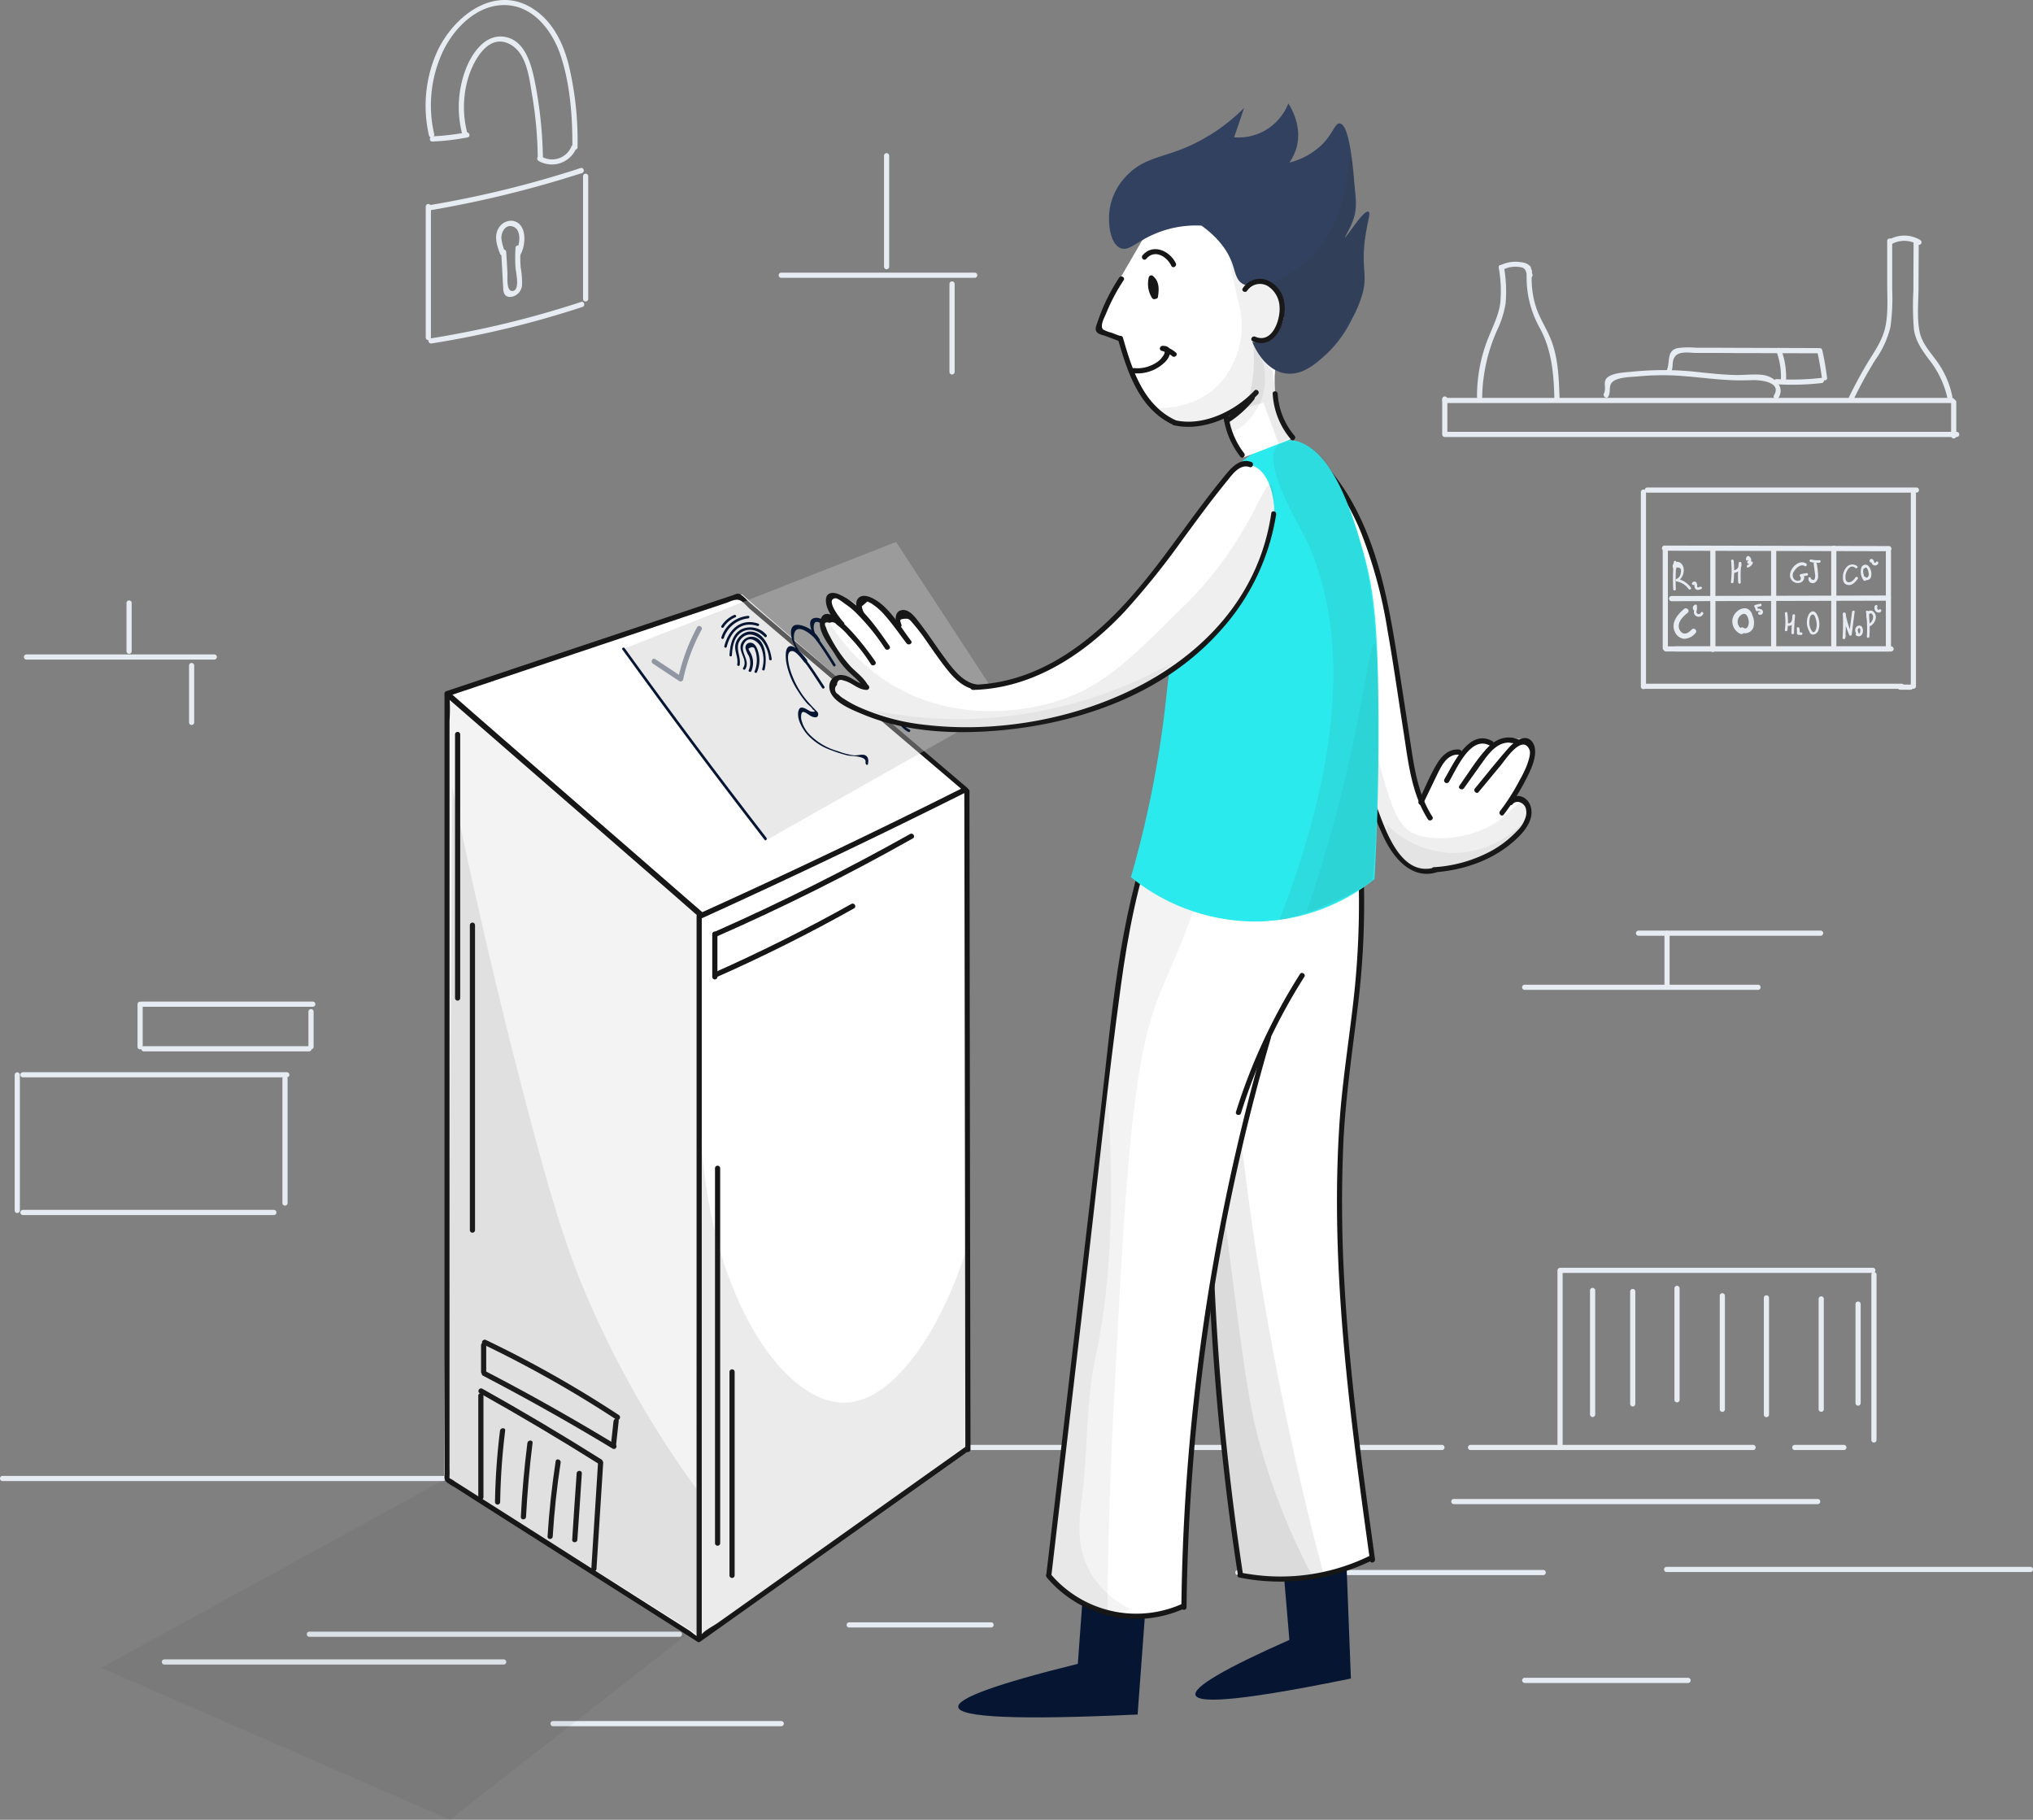<svg xmlns="http://www.w3.org/2000/svg" width="504.507" height="451.577" viewBox="0 0 504.507 451.577">
    <rect x="0" y="0" width="504.507" height="451.577" fill="#808080" stroke="none"/>
    <defs>
        <style>
            .cls-1{fill:#e7ecf3}.cls-10,.cls-11,.cls-2,.cls-5,.cls-6{fill:#353535}.cls-2{opacity:.07}.cls-3{fill:#fff}.cls-4{fill:#161616}.cls-5{opacity:.06}.cls-6{opacity:.1}.cls-9{fill:#051532}.cls-10{opacity:.09}.cls-11{opacity:.08}
        </style>
    </defs>
    <g id="login" transform="translate(-236.875 -125.553)">
        <g id="background" transform="translate(236.875 125.553)">
            <g id="Group_9850" transform="translate(0 366.242)">
                <g id="Group_9849">
                    <path id="Path_13325" d="M346.889 982.2h-109.4a.642.642 0 0 0 0 1.283h109.4a.642.642 0 0 0 0-1.283z" class="cls-1" transform="translate(-236.875 -982.2)"/>
                </g>
            </g>
            <g id="Group_9852" transform="translate(240.058 358.547)">
                <g id="Group_9851">
                    <path id="Path_13326" d="M798.984 965.483H916.17a.642.642 0 0 0 0-1.283H798.984a.642.642 0 0 0 0 1.283z" class="cls-1" transform="translate(-798.375 -964.2)"/>
                </g>
            </g>
            <g id="Group_9854" transform="translate(364.298 358.547)">
                <g id="Group_9853">
                    <path id="Path_13327" d="M1089.584 965.483h70.157a.642.642 0 0 0 0-1.283h-70.157a.642.642 0 0 0 0 1.283z" class="cls-1" transform="translate(-1088.975 -964.2)"/>
                </g>
            </g>
            <g id="Group_9856" transform="translate(444.743 358.547)">
                <g id="Group_9855">
                    <path id="Path_13328" d="M1277.763 965.483h12.227a.642.642 0 0 0 0-1.283h-12.227a.642.642 0 0 0 0 1.283z" class="cls-1" transform="translate(-1277.137 -964.2)"/>
                </g>
            </g>
            <g id="Group_9858" transform="translate(386.498 314.629)">
                <g id="Group_9857">
                    <path id="Path_13329" d="M1142.183 905.222v-43.138a.642.642 0 0 0-1.283 0v43.138a.642.642 0 0 0 1.283 0z" class="cls-1" transform="translate(-1140.9 -861.475)"/>
                </g>
            </g>
            <g id="Group_9860" transform="translate(386.786 314.597)">
                <g id="Group_9859">
                    <path id="Path_13330" d="M1142.184 862.683h77.383a.642.642 0 0 0 0-1.283h-77.383a.642.642 0 0 0 0 1.283z" class="cls-1" transform="translate(-1141.575 -861.4)"/>
                </g>
            </g>
            <g id="Group_9862" transform="translate(464.393 315.665)">
                <g id="Group_9861">
                    <path id="Path_13331" d="M1323.1 864.541v41.043a.642.642 0 0 0 1.283 0v-41.043a.641.641 0 0 0-1.283 0z" class="cls-1" transform="translate(-1323.1 -863.9)"/>
                </g>
            </g>
            <g id="Group_9864" transform="translate(394.578 319.588)">
                <g id="Group_9863">
                    <path id="Path_13332" d="M1159.8 873.684v30.825a.642.642 0 0 0 1.283 0v-30.825a.642.642 0 0 0-1.283 0z" class="cls-1" transform="translate(-1159.8 -873.075)"/>
                </g>
            </g>
            <g id="Group_9866" transform="translate(404.539 319.844)">
                <g id="Group_9865">
                    <path id="Path_13333" d="M1183.1 874.284v27.961a.642.642 0 0 0 1.282 0v-27.961a.642.642 0 0 0-1.282 0z" class="cls-1" transform="translate(-1183.1 -873.675)"/>
                </g>
            </g>
            <g id="Group_9868" transform="translate(415.527 319.075)">
                <g id="Group_9867">
                    <path id="Path_13334" d="M1208.8 872.484v27.7a.642.642 0 0 0 1.283 0v-27.7a.642.642 0 0 0-1.283 0z" class="cls-1" transform="translate(-1208.8 -871.875)"/>
                </g>
            </g>
            <g id="Group_9870" transform="translate(426.771 320.897)">
                <g id="Group_9869">
                    <path id="Path_13335" d="M1235.1 876.763v28.217a.642.642 0 0 0 1.283 0v-28.217a.642.642 0 0 0-1.283 0z" class="cls-1" transform="translate(-1235.1 -876.137)"/>
                </g>
            </g>
            <g id="Group_9872" transform="translate(437.716 321.426)">
                <g id="Group_9871">
                    <path id="Path_13336" d="M1260.7 877.984v29.029a.642.642 0 0 0 1.282 0v-29.029a.642.642 0 0 0-1.282 0z" class="cls-1" transform="translate(-1260.7 -877.375)"/>
                </g>
            </g>
            <g id="Group_9874" transform="translate(451.311 321.683)">
                <g id="Group_9873">
                    <path id="Path_13337" d="M1292.5 878.584v27.448a.642.642 0 0 0 1.282 0v-27.448a.642.642 0 0 0-1.282 0z" class="cls-1" transform="translate(-1292.5 -877.975)"/>
                </g>
            </g>
            <g id="Group_9876" transform="translate(460.46 322.976)">
                <g id="Group_9875">
                    <path id="Path_13338" d="M1313.9 881.641v24.583a.642.642 0 0 0 1.283 0v-24.583a.641.641 0 0 0-1.283 0z" class="cls-1" transform="translate(-1313.9 -881)"/>
                </g>
            </g>
            <g id="Group_9878" transform="translate(357.896 107.159)">
                <g id="Group_9877">
                    <path id="Path_13339" d="M1074.641 377.483H1201.7a.642.642 0 0 0 0-1.283h-127.059a.641.641 0 1 0 0 1.283z" class="cls-1" transform="translate(-1074 -376.2)"/>
                </g>
            </g>
            <g id="Group_9880" transform="translate(357.896 98.384)">
                <g id="Group_9879">
                    <path id="Path_13340" d="M1075.283 364.707v-8.422a.642.642 0 0 0-1.283 0v8.422a.641.641 0 0 0 1.283 0z" class="cls-1" transform="translate(-1074 -355.675)"/>
                </g>
            </g>
            <g id="Group_9882" transform="translate(357.896 98.737)">
                <g id="Group_9881">
                    <path id="Path_13341" d="M1074.641 357.783h125.907a.642.642 0 0 0 0-1.283h-125.907a.641.641 0 1 0 0 1.283z" class="cls-1" transform="translate(-1074 -356.5)"/>
                </g>
            </g>
            <g id="Group_9884" transform="translate(484.188 99.154)">
                <g id="Group_9883">
                    <path id="Path_13342" d="M1369.4 358.084v8.422a.642.642 0 0 0 1.283 0v-8.422a.642.642 0 0 0-1.283 0z" class="cls-1" transform="translate(-1369.4 -357.475)"/>
                </g>
            </g>
            <g id="Group_9886" transform="translate(366.531 65.763)">
                <g id="Group_9885">
                    <path id="Path_13343" d="M1099.585 279.984a32.3 32.3 0 0 1 .385 8.85c-.385 2.822-1.625 5.344-2.693 7.952a38.755 38.755 0 0 0-3.078 15.348.642.642 0 0 0 1.283 0 42.286 42.286 0 0 1 3.89-16.973 24.579 24.579 0 0 0 1.924-6.242 34.823 34.823 0 0 0-.385-8.935c-.171-.812-1.454-.812-1.326 0z" class="cls-1" transform="translate(-1094.197 -279.375)"/>
                </g>
            </g>
            <g id="Group_9888" transform="translate(371.942 64.951)">
                <g id="Group_9887">
                    <path id="Path_13344" d="M1107.857 279.452a7.02 7.02 0 0 1 4.575-.6c.9.214 1.069.727 1.325 1.5a2.479 2.479 0 0 0 .428.9c.513.641 1.411-.257.9-.9-.342-.428 0-1.283-.47-1.8a3.5 3.5 0 0 0-2.095-.94 8.545 8.545 0 0 0-5.344.77c-.727.3-.085 1.411.684 1.069z" class="cls-1" transform="translate(-1106.855 -277.474)"/>
                </g>
            </g>
            <g id="Group_9890" transform="translate(378.822 66.704)">
                <g id="Group_9889">
                    <path id="Path_13345" d="M1123.012 282.184a25.667 25.667 0 0 0 3.335 14.279c2.864 5.43 3.335 11.073 3.506 17.144.043.812 1.325.812 1.282 0-.171-5.173-.342-10.517-2.48-15.306-1.111-2.522-2.608-4.788-3.42-7.439a22.915 22.915 0 0 1-.94-8.679c.085-.812-1.24-.812-1.283 0z" class="cls-1" transform="translate(-1122.946 -281.575)"/>
                </g>
            </g>
            <g id="Group_9892" transform="translate(397.961 91.831)">
                <g id="Group_9891">
                    <path id="Path_13346" d="M1168.9 346.868c.6-1.154.042-2.394.812-3.378 1.2-1.454 5-1.411 6.712-1.582a63.147 63.147 0 0 1 11.372-.043c3.805.3 7.61.812 11.458.983 1.881.085 3.762.043 5.643 0s7.054.556 5.088 3.762c-.428.684.684 1.368 1.112.641 1.753-2.822-1.154-5.344-3.848-5.686-2.351-.3-4.788.085-7.182 0-2.864-.086-5.729-.385-8.593-.684a76.445 76.445 0 0 0-16.246-.171c-1.881.214-4.7.214-6.327 1.283s-.385 2.693-1.112 4.147c-.385.812.727 1.5 1.112.727z" class="cls-1" transform="translate(-1167.714 -340.347)"/>
                </g>
            </g>
            <g id="Group_9894" transform="translate(413.6 86.203)">
                <g id="Group_9893">
                    <path id="Path_13347" d="M1205.493 333.048c.385-.941.171-1.881.47-2.822.77-2.394 3.8-1.667 5.643-1.667 3.421 0 6.8 0 10.218.043 6.8 0 13.6.043 20.436.043a7.256 7.256 0 0 1-.6-.47c.47 2.18.855 4.361 1.154 6.584.085.812 1.368.812 1.283 0-.3-2.351-.684-4.66-1.2-6.926a.641.641 0 0 0-.6-.47c-8.209-.043-16.46-.043-24.669-.085h-5.942a21.635 21.635 0 0 0-4.7.085c-2.779.641-1.8 3.335-2.608 5.344-.427.77.813 1.112 1.112.342z" class="cls-1" transform="translate(-1204.292 -327.184)"/>
                </g>
            </g>
            <g id="Group_9896" transform="translate(440.313 93.773)">
                <g id="Group_9895">
                    <path id="Path_13348" d="M1267.384 346.476a64.291 64.291 0 0 0 11.116-.3c.812-.085.812-1.368 0-1.283a64.409 64.409 0 0 1-11.116.3c-.812-.085-.812 1.2 0 1.283z" class="cls-1" transform="translate(-1266.775 -344.89)"/>
                </g>
            </g>
            <g id="Group_9898" transform="translate(440.748 86.332)">
                <g id="Group_9897">
                    <path id="Path_13349" d="M1267.838 328.261a17.374 17.374 0 0 1 1.154 6.926c-.043.812 1.24.812 1.282 0a19.1 19.1 0 0 0-1.2-7.268c-.3-.77-1.539-.428-1.24.342z" class="cls-1" transform="translate(-1267.792 -327.485)"/>
                </g>
            </g>
            <g id="Group_9900" transform="translate(458.814 59.18)">
                <g id="Group_9899">
                    <path id="Path_13350" d="M1319.562 264.584v10.688c0 3.378.256 6.926-.385 10.261-.6 3.207-2.309 5.814-4.019 8.508-1.838 2.993-3.505 6.071-5.045 9.235-.342.727.769 1.411 1.111.641a100.987 100.987 0 0 1 5.43-9.876 23.2 23.2 0 0 0 3.719-8.166 52.366 52.366 0 0 0 .428-9.32v-11.971c.043-.812-1.24-.812-1.24 0z" class="cls-1" transform="translate(-1310.049 -263.975)"/>
                </g>
            </g>
            <g id="Group_9902" transform="translate(468.435 58.458)">
                <g id="Group_9901">
                    <path id="Path_13351" d="M1333.513 264.43a6.427 6.427 0 0 1 6.5.086.642.642 0 0 0 .641-1.112 7.584 7.584 0 0 0-7.781-.086c-.727.385-.086 1.5.641 1.112z" class="cls-1" transform="translate(-1332.552 -262.286)"/>
                </g>
            </g>
            <g id="Group_9904" transform="translate(474.723 59.602)">
                <g id="Group_9903">
                    <path id="Path_13352" d="M1347.407 265.577c0 3.933-.043 7.909-.043 11.843a72.874 72.874 0 0 0 .128 9.662c.427 2.993 2.052 5.216 3.8 7.567a23.387 23.387 0 0 1 4.489 9.406c.171.812 1.411.47 1.24-.342a22.7 22.7 0 0 0-3.335-7.995c-1.8-2.693-4.233-4.959-4.831-8.294-.641-3.506-.214-7.354-.214-10.859 0-3.677.043-7.354.043-11.03 0-.77-1.282-.77-1.282.043z" class="cls-1" transform="translate(-1347.262 -264.962)"/>
                </g>
            </g>
            <g id="Group_9906" transform="translate(407.19 121.481)">
                <g id="Group_9905">
                    <path id="Path_13353" d="M1189.3 410.341v48.268a.642.642 0 0 0 1.283 0v-48.268a.641.641 0 1 0-1.283 0z" class="cls-1" transform="translate(-1189.3 -409.7)"/>
                </g>
            </g>
            <g id="Group_9908" transform="translate(408.163 120.968)">
                <g id="Group_9907">
                    <path id="Path_13354" d="M1192.184 409.783h66.823a.642.642 0 0 0 0-1.283h-66.823a.642.642 0 0 0 0 1.283z" class="cls-1" transform="translate(-1191.575 -408.5)"/>
                </g>
            </g>
            <g id="Group_9910" transform="translate(407.361 169.664)">
                <g id="Group_9909">
                    <path id="Path_13355" d="M1190.341 523.683h63.916a.642.642 0 0 0 0-1.283h-63.916a.641.641 0 1 0 0 1.283z" class="cls-1" transform="translate(-1189.7 -522.4)"/>
                </g>
            </g>
            <g id="Group_9912" transform="translate(474.184 121.898)">
                <g id="Group_9911">
                    <path id="Path_13356" d="M1346 411.284v47.8a.642.642 0 0 0 1.283 0v-47.8a.642.642 0 0 0-1.283 0z" class="cls-1" transform="translate(-1346 -410.675)"/>
                </g>
            </g>
            <g id="Group_9914" transform="translate(470.924 169.878)">
                <g id="Group_9913">
                    <path id="Path_13357" d="M1338.984 524.183h2.608a.642.642 0 0 0 0-1.283h-2.608a.642.642 0 0 0 0 1.283z" class="cls-1" transform="translate(-1338.375 -522.9)"/>
                </g>
            </g>
            <g id="Group_9916" transform="translate(412.438 135.376)">
                <g id="Group_9915">
                    <path id="Path_13358" d="M1202.184 443.483l55.707.128a.642.642 0 0 0 0-1.283l-55.707-.128a.642.642 0 0 0 0 1.283z" class="cls-1" transform="translate(-1201.575 -442.2)"/>
                </g>
            </g>
            <g id="Group_9918" transform="translate(414.191 147.774)">
                <g id="Group_9917">
                    <path id="Path_13359" d="M1206.284 472.611l53.826-.128a.642.642 0 0 0 0-1.283l-53.826.128a.642.642 0 0 0 0 1.283z" class="cls-1" transform="translate(-1205.675 -471.2)"/>
                </g>
            </g>
            <g id="Group_9920" transform="translate(415.217 160.387)">
                <g id="Group_9919">
                    <path id="Path_13360" d="M1208.684 501.983h53.484a.642.642 0 0 0 0-1.283h-53.484a.642.642 0 0 0 0 1.283z" class="cls-1" transform="translate(-1208.075 -500.7)"/>
                </g>
            </g>
            <g id="Group_9922" transform="translate(424.42 135.579)">
                <g id="Group_9921">
                    <path id="Path_13361" d="M1229.6 443.284v25.01a.642.642 0 0 0 1.282 0v-25.01a.642.642 0 0 0-1.282 0z" class="cls-1" transform="translate(-1229.6 -442.675)"/>
                </g>
            </g>
            <g id="Group_9924" transform="translate(439.511 135.932)">
                <g id="Group_9923">
                    <path id="Path_13362" d="M1264.9 444.141v23.771a.642.642 0 0 0 1.282 0v-23.771a.641.641 0 0 0-1.282 0z" class="cls-1" transform="translate(-1264.9 -443.5)"/>
                </g>
            </g>
            <g id="Group_9926" transform="translate(454.432 135.408)">
                <g id="Group_9925">
                    <path id="Path_13363" d="M1299.8 442.884v24.156a.642.642 0 0 0 1.282 0v-24.156a.642.642 0 0 0-1.282 0z" class="cls-1" transform="translate(-1299.8 -442.275)"/>
                </g>
            </g>
            <g id="Group_9928" transform="translate(467.985 135.761)">
                <g id="Group_9927">
                    <path id="Path_13364" d="M1331.5 443.741V467.9a.642.642 0 0 0 1.282 0v-24.159a.641.641 0 1 0-1.282 0z" class="cls-1" transform="translate(-1331.5 -443.1)"/>
                </g>
            </g>
            <g id="Group_9930" transform="translate(415.303 150.956)">
                <g id="Group_9929">
                    <path id="Path_13365" d="M1210.895 478.8c-1.667 1.368-3.42 3.548-2.223 5.814a2.846 2.846 0 0 0 2.095 1.582 3.7 3.7 0 0 0 2.95-1.411c.6-.556-.3-1.5-.9-.9-.641.6-1.368 1.325-2.266.9a1.942 1.942 0 0 1-.983-1.753c0-1.368 1.24-2.48 2.223-3.292.641-.556-.256-1.454-.9-.94z" class="cls-1" transform="translate(-1208.277 -478.643)"/>
                </g>
            </g>
            <g id="Group_9932" transform="translate(429.875 150.942)">
                <g id="Group_9931">
                    <path id="Path_13366" d="M1245.028 483.864a2.043 2.043 0 0 1-.171-3.762c1.069-.47 1.454.812 1.582 1.625.128.684-.214 2.437-1.325 1.71-.684-.428-1.325.684-.641 1.112a2.219 2.219 0 0 0 3.164-1.283 4.406 4.406 0 0 0-.3-2.95 2.24 2.24 0 0 0-1.325-1.625c-1.5-.428-3.078.9-3.506 2.266a3.364 3.364 0 0 0 1.838 3.976c.77.385 1.411-.727.684-1.069z" class="cls-1" transform="translate(-1242.36 -478.609)"/>
                </g>
            </g>
            <g id="Group_9934" transform="translate(420.083 150.013)">
                <g id="Group_9933">
                    <path id="Path_13367" d="M1220.16 477.4c-.085-.128-.085-.3.086-.342-.129-.085-.257-.128-.385-.214.171.47-.128.983-.128 1.5a1.116 1.116 0 0 0 .47.9 1.23 1.23 0 0 0 1.838-.47c.171-.385-.385-.684-.556-.342a.582.582 0 0 1-1.111-.342 3.122 3.122 0 0 0 .085-1.411.279.279 0 0 0-.385-.214.857.857 0 0 0-.47 1.283c.214.342.77 0 .556-.342z" class="cls-1" transform="translate(-1219.458 -476.436)"/>
                </g>
            </g>
            <g id="Group_9936" transform="translate(435.318 149.81)">
                <g id="Group_9935">
                    <path id="Path_13368" d="M1255.481 476.875c.427-.086.812-.214 1.24-.3.385-.086.214-.727-.171-.6-.427.086-.812.214-1.24.3-.385.085-.214.727.171.6z" class="cls-1" transform="translate(-1255.093 -475.96)"/>
                </g>
            </g>
            <g id="Group_9938" transform="translate(435.484 150.322)">
                <g id="Group_9937">
                    <path id="Path_13369" d="M1255.489 477.562c.085.214.128.47.214.684a.367.367 0 0 0 .3.257 1.237 1.237 0 0 1 .684 0 .284.284 0 0 1 .171.214c0 .085-.085 0-.043.043-.256-.3-.727.128-.47.47a.689.689 0 0 0 1.154-.47c0-.812-.9-.94-1.5-.855.085.085.214.171.3.257-.085-.214-.128-.47-.214-.684-.085-.513-.684-.342-.6.086z" class="cls-1" transform="translate(-1255.481 -477.16)"/>
                </g>
            </g>
            <g id="Group_9940" transform="translate(429.548 138.86)">
                <g id="Group_9939">
                    <path id="Path_13370" d="M1241.64 450.671a23.658 23.658 0 0 1-.042 5.216c-.043.427.6.427.641 0a26.608 26.608 0 0 0 .042-5.216c-.042-.428-.684-.428-.641 0z" class="cls-1" transform="translate(-1241.595 -450.35)"/>
                </g>
            </g>
            <g id="Group_9942" transform="translate(429.94 139.416)">
                <g id="Group_9941">
                    <path id="Path_13371" d="M1242.806 454.407a2.076 2.076 0 0 0 1.881-2.522c-.085-.385-.6-.257-.641.086a29.852 29.852 0 0 0-.128 4.788.321.321 0 0 0 .641 0 29.747 29.747 0 0 1 .128-4.788c-.214.043-.428.043-.641.086a1.428 1.428 0 0 1-1.283 1.71c-.342.043-.342.684.043.641z" class="cls-1" transform="translate(-1242.512 -451.649)"/>
                </g>
            </g>
            <g id="Group_9944" transform="translate(433.298 137.967)">
                <g id="Group_9943">
                    <path id="Path_13372" d="M1250.936 449c.042-.085.042-.128.085-.214-.085.043-.214.043-.3.086a.421.421 0 0 1 .085.684.333.333 0 0 0 .086.6c.256.043.47.086.727.128-.043-.171-.128-.3-.171-.47a1.516 1.516 0 0 1-.684.684c-.385.171-.214.77.171.6a2.007 2.007 0 0 0 1.068-.983.317.317 0 0 0-.171-.47c-.256-.043-.47-.086-.727-.128.042.214.042.385.085.6a1.03 1.03 0 0 0-.256-1.838.284.284 0 0 0-.3.086.866.866 0 0 0-.256.812c0 .428.6.257.556-.171z" class="cls-1" transform="translate(-1250.366 -448.261)"/>
                </g>
            </g>
            <g id="Group_9946" transform="translate(444.199 139.538)">
                <g id="Group_9945">
                    <path id="Path_13373" d="M1279.9 452.262c-1.967-1.368-4.874 1.881-3.805 3.805a1.95 1.95 0 0 0 2.48.855c.855-.385 1.2-1.582.214-2.052-.042.214-.042.385-.085.6l1.411-.257c.385-.086.214-.684-.171-.6l-1.411.257a.332.332 0 0 0-.086.6c.214.6.086.941-.342.983a.832.832 0 0 1-.555.043 1.322 1.322 0 0 1-.6-.3 1.555 1.555 0 0 1-.085-2.009c.513-.855 1.71-1.967 2.736-1.283.3.128.641-.427.3-.641z" class="cls-1" transform="translate(-1275.864 -451.936)"/>
                </g>
            </g>
            <g id="Group_9948" transform="translate(448.778 139.544)">
                <g id="Group_9947">
                    <path id="Path_13374" d="M1287.868 452.271c.085.641.171 1.325.257 1.967a8.949 8.949 0 0 1 .128.983c0 .214-.043.385-.043.6-.128.6-.513.641-1.026.214.043-.385-.556-.6-.6-.171a1.065 1.065 0 0 0 1.71 1.026 1.889 1.889 0 0 0 .684-1.454 19.856 19.856 0 0 0-.342-3.164c-.171-.427-.812-.427-.77 0z" class="cls-1" transform="translate(-1286.575 -451.95)"/>
                </g>
            </g>
            <g id="Group_9950" transform="translate(449.054 138.822)">
                <g id="Group_9949">
                    <path id="Path_13375" d="M1287.468 450.876a7.416 7.416 0 0 0 2.18.214c.428-.043.428-.684 0-.641a6.4 6.4 0 0 1-2.009-.171.312.312 0 1 0-.171.6z" class="cls-1" transform="translate(-1287.221 -450.26)"/>
                </g>
            </g>
            <g id="Group_9952" transform="translate(442.929 151.876)">
                <g id="Group_9951">
                    <path id="Path_13376" d="M1272.9 481.181a16.151 16.151 0 0 1 0 4.061c-.043.428.6.385.641 0a15.6 15.6 0 0 0-.043-4.233c-.043-.385-.641-.214-.6.171z" class="cls-1" transform="translate(-1272.895 -480.793)"/>
                </g>
            </g>
            <g id="Group_9954" transform="translate(443.154 152.429)">
                <g id="Group_9953">
                    <path id="Path_13377" d="M1273.668 484.872c1.582.513 2.052-1.325 2.052-2.48 0-.427-.6-.385-.641 0-.128 1.411-.214 2.864-.256 4.318a.321.321 0 1 0 .641 0c.043-1.454.129-2.864.257-4.318h-.641c0 .727-.086 2.223-1.24 1.881a.312.312 0 1 0-.171.6z" class="cls-1" transform="translate(-1273.421 -482.087)"/>
                </g>
            </g>
            <g id="Group_9956" transform="translate(445.875 155.641)">
                <g id="Group_9955">
                    <path id="Path_13378" d="M1279.791 489.9a6.124 6.124 0 0 1 .043 1.24c0 .171.171.3.342.342.213 0 .47.043.684.043a.321.321 0 1 0 0-.641c-.214 0-.47-.043-.684-.043l.342.342a11.583 11.583 0 0 0-.043-1.24.407.407 0 0 0-.342-.342c-.214 0-.385.128-.342.3z" class="cls-1" transform="translate(-1279.785 -489.6)"/>
                </g>
            </g>
            <g id="Group_9958" transform="translate(448.394 151.71)">
                <g id="Group_9957">
                    <path id="Path_13379" d="M1286.969 485.363a3.8 3.8 0 0 1-.684-2.052c0-.47.043-1.625.47-1.967.9-.77 1.283 1.411 1.326 1.924a3.765 3.765 0 0 1-.043 1.2c-.042.3-.47 1.71-1.154.812-.257-.342-.685.128-.47.47.684.855 1.753.257 2.095-.556a5.067 5.067 0 0 0-.47-4.233c-.77-1.069-1.667-.427-2.052.556a4.471 4.471 0 0 0 .47 4.147c.171.385.727.043.513-.3z" class="cls-1" transform="translate(-1285.676 -480.406)"/>
                </g>
            </g>
            <g id="Group_9960" transform="translate(457.335 140.078)">
                <g id="Group_9959">
                    <path id="Path_13380" d="M1310.143 453.627a1.925 1.925 0 0 0-2.309-.086 3.517 3.517 0 0 0-1.24 2.736c-.043.941.214 1.881 1.283 2.009s1.8-.727 2.394-1.539c.257-.342-.3-.641-.556-.342-.385.513-.855 1.154-1.582 1.2-.941.043-.941-.983-.9-1.625.086-1.026 1.069-3.035 2.394-1.967.342.342.812-.128.513-.385z" class="cls-1" transform="translate(-1306.59 -453.198)"/>
                </g>
            </g>
            <g id="Group_9962" transform="translate(461.754 140.131)">
                <g id="Group_9961">
                    <path id="Path_13381" d="M1318.2 456.862a2.9 2.9 0 0 1-.556-1.154 2.272 2.272 0 0 1 0-1.411c.214-.085.427-.214.641-.3a1.3 1.3 0 0 1 .385.556 2.766 2.766 0 0 1 .171.556 2.365 2.365 0 0 1 .085.77c-.043.3-.385.941-.812.513-.3-.3-.727.171-.47.47a1.129 1.129 0 0 0 1.8-.385 2.944 2.944 0 0 0-.6-2.822 1.048 1.048 0 0 0-1.8.556 3.508 3.508 0 0 0 .641 3.035c.214.256.77-.043.513-.385z" class="cls-1" transform="translate(-1316.927 -453.323)"/>
                </g>
            </g>
            <g id="Group_9964" transform="translate(463.949 138.707)">
                <g id="Group_9963">
                    <path id="Path_13382" d="M1322.334 450.337a1.87 1.87 0 0 1 .214-.043c-.085 0 0 .6.043.727l.128.256a.794.794 0 0 0 .513.3.864.864 0 0 0 .984-.47c.171-.385-.385-.684-.556-.342a.253.253 0 0 1-.47 0c-.128-.342-.128-.684-.6-.77a.446.446 0 1 0 .214.77c.3-.257-.171-.684-.47-.428z" class="cls-1" transform="translate(-1322.061 -449.99)"/>
                </g>
            </g>
            <g id="Group_9966" transform="translate(415.155 139.16)">
                <g id="Group_9965">
                    <path id="Path_13383" d="M1208.132 451.371a44 44 0 0 0-.128 6.712.321.321 0 1 0 .641 0 58.61 58.61 0 0 1 .129-6.712.321.321 0 0 0-.641 0z" class="cls-1" transform="translate(-1207.931 -451.05)"/>
                </g>
            </g>
            <g id="Group_9968" transform="translate(415.081 139.435)">
                <g id="Group_9967">
                    <path id="Path_13384" d="M1208.587 453.108c.855-.085 1.283.171 1.24.727a2.12 2.12 0 0 1-.085.727 1.7 1.7 0 0 1-1.026 1.368c-.256.086-.342.556 0 .6a4.678 4.678 0 0 1 2.993 1.881c.257.342.812 0 .556-.342a5.474 5.474 0 0 0-3.378-2.18v.6c1.539-.6 2.266-3.249.941-4.446-1.112-.983-2.822.342-1.71 1.454.3.342.769-.086.47-.385z" class="cls-1" transform="translate(-1207.756 -451.695)"/>
                </g>
            </g>
            <g id="Group_9970" transform="translate(419.879 144.317)">
                <g id="Group_9969">
                    <path id="Path_13385" d="M1219.588 463.749a1.906 1.906 0 0 0 .043.684.786.786 0 0 0 .342.6c.385.3.9.086 1.325-.085.385-.171.043-.727-.342-.556a.9.9 0 0 1-.47.171c-.214 0-.214-.171-.214-.385a1.5 1.5 0 0 0-.214-.855.629.629 0 0 0-1.069.214c-.086.428.513.6.6.214z" class="cls-1" transform="translate(-1218.981 -463.113)"/>
                </g>
            </g>
            <g id="Group_9972" transform="translate(457.252 151.986)">
                <g id="Group_9971">
                    <path id="Path_13386" d="M1306.483 481.371c.043 2.009.043 4.019-.085 5.985-.043.342.556.428.641.085.042-.171.085-.342.128-.47.085-.385-.513-.556-.6-.171-.043.171-.086.342-.128.47.214.043.428.043.641.086a55.989 55.989 0 0 0 .086-5.985c-.086-.428-.727-.428-.684 0z" class="cls-1" transform="translate(-1306.395 -481.05)"/>
                </g>
            </g>
            <g id="Group_9974" transform="translate(457.331 151.531)">
                <g id="Group_9973">
                    <path id="Path_13387" d="M1306.589 480.976a25.982 25.982 0 0 0 1.539 5 .328.328 0 0 0 .641-.085c.257-1.881.47-3.72.727-5.6.043-.427-.6-.385-.641 0-.257 1.881-.47 3.719-.727 5.6.214-.043.427-.043.641-.086a25.97 25.97 0 0 1-1.539-5 .332.332 0 0 0-.641.171z" class="cls-1" transform="translate(-1306.58 -479.987)"/>
                </g>
            </g>
            <g id="Group_9976" transform="translate(460.38 155.234)">
                <g id="Group_9975">
                    <path id="Path_13388" d="M1314.691 490.723a1.845 1.845 0 0 1-.342-1.026c.043-.171.256-.513.47-.385.214.086.171.727.128.941s-.3.641-.556.342-.727.128-.47.47a.964.964 0 0 0 1.453-.171 1.892 1.892 0 0 0-.042-2.009.93.93 0 0 0-1.369.171c-.513.6-.128 1.411.171 2.009.214.342.769 0 .556-.342z" class="cls-1" transform="translate(-1313.713 -488.649)"/>
                </g>
            </g>
            <g id="Group_9978" transform="translate(463.06 151.547)">
                <g id="Group_9977">
                    <path id="Path_13389" d="M1319.989 480.314a32.471 32.471 0 0 1 .214 6.114c-.042.427.6.427.641 0a32.5 32.5 0 0 0-.214-6.114c-.085-.385-.727-.385-.641 0z" class="cls-1" transform="translate(-1319.982 -480.025)"/>
                </g>
            </g>
            <g id="Group_9980" transform="translate(463.197 151.512)">
                <g id="Group_9979">
                    <path id="Path_13390" d="M1320.9 481.549c-.043-.342-.086-.812.342-.9s.641.428.684.77a1.961 1.961 0 0 1-.9 1.753.326.326 0 0 0 .342.556c1.069-.684 1.753-2.309.77-3.377a1.067 1.067 0 0 0-1.368-.257 1.53 1.53 0 0 0-.428 1.582c0 .428.641.257.556-.128z" class="cls-1" transform="translate(-1320.301 -479.944)"/>
                </g>
            </g>
            <g id="Group_9982" transform="translate(465.154 150.126)">
                <g id="Group_9981">
                    <path id="Path_13391" d="M1324.974 476.957a1.252 1.252 0 0 0 .3 1.368c.342.3 1.026.427 1.282-.086.171-.385-.385-.684-.556-.342-.043.085.043.043 0 .043h-.128a.514.514 0 0 1-.214-.214.685.685 0 0 1-.043-.641c.085-.171-.086-.342-.214-.385a.5.5 0 0 0-.427.257z" class="cls-1" transform="translate(-1324.88 -476.7)"/>
                </g>
            </g>
            <g id="Group_9984" transform="translate(412.62 135.408)">
                <g id="Group_9983">
                    <path id="Path_13392" d="M1202 442.884v24.839a.642.642 0 0 0 1.282 0v-24.839a.642.642 0 0 0-1.282 0z" class="cls-1" transform="translate(-1202 -442.275)"/>
                </g>
            </g>
            <g id="Group_9986" transform="translate(412.823 160.387)">
                <g id="Group_9985">
                    <path id="Path_13393" d="M1203.084 501.983h55.665a.642.642 0 0 0 0-1.283h-55.665a.642.642 0 0 0 0 1.283z" class="cls-1" transform="translate(-1202.475 -500.7)"/>
                </g>
            </g>
            <g id="Group_9988" transform="translate(3.645 266.104)">
                <g id="Group_9987">
                    <path id="Path_13394" d="M245.4 748.584v33.689a.642.642 0 0 0 1.283 0v-33.689a.642.642 0 0 0-1.283 0z" class="cls-1" transform="translate(-245.4 -747.975)"/>
                </g>
            </g>
            <g id="Group_9990" transform="translate(5.056 266.072)">
                <g id="Group_9989">
                    <path id="Path_13395" d="M249.341 749.183h65.5a.642.642 0 0 0 0-1.283h-65.5a.641.641 0 0 0 0 1.283z" class="cls-1" transform="translate(-248.7 -747.9)"/>
                </g>
            </g>
            <g id="Group_9992" transform="translate(5.056 300.232)">
                <g id="Group_9991">
                    <path id="Path_13396" d="M249.341 829.083h62.291a.642.642 0 0 0 0-1.283h-62.291a.641.641 0 0 0 0 1.283z" class="cls-1" transform="translate(-248.7 -827.8)"/>
                </g>
            </g>
            <g id="Group_9994" transform="translate(70.083 267.045)">
                <g id="Group_9993">
                    <path id="Path_13397" d="M400.8 750.784v30.91a.642.642 0 0 0 1.283 0v-30.91a.642.642 0 0 0-1.283 0z" class="cls-1" transform="translate(-400.8 -750.175)"/>
                </g>
            </g>
            <g id="Group_9996" transform="translate(34.128 248.575)">
                <g id="Group_9995">
                    <path id="Path_13398" d="M316.7 707.584v10.6a.642.642 0 0 0 1.283 0v-10.6a.642.642 0 0 0-1.283 0z" class="cls-1" transform="translate(-316.7 -706.975)"/>
                </g>
            </g>
            <g id="Group_9998" transform="translate(34.587 248.543)">
                <g id="Group_9997">
                    <path id="Path_13399" d="M318.384 708.183h42.454a.642.642 0 0 0 0-1.282h-42.454a.642.642 0 0 0 0 1.282z" class="cls-1" transform="translate(-317.775 -706.9)"/>
                </g>
            </g>
            <g id="Group_10000" transform="translate(35.057 259.616)">
                <g id="Group_9999">
                    <path id="Path_13400" d="M319.484 734.083h41.043a.642.642 0 0 0 0-1.283h-41.043a.642.642 0 0 0 0 1.283z" class="cls-1" transform="translate(-318.875 -732.8)"/>
                </g>
            </g>
            <g id="Group_10002" transform="translate(76.539 250.414)">
                <g id="Group_10001">
                    <path id="Path_13401" d="M415.9 711.884v8.764a.642.642 0 0 0 1.283 0v-8.764a.642.642 0 0 0-1.283 0z" class="cls-1" transform="translate(-415.9 -711.275)"/>
                </g>
            </g>
            <g id="Group_10004" transform="translate(106.679 32.838)">
                <g id="Group_10003">
                    <path id="Path_13402" d="M487.041 204.644a59.235 59.235 0 0 0 8.722-1.026c.812-.171.47-1.411-.342-1.24a61.359 61.359 0 0 1-8.38.983c-.855.043-.855 1.325 0 1.283z" class="cls-1" transform="translate(-486.4 -202.362)"/>
                </g>
            </g>
            <g id="Group_10006" transform="translate(113.854 9.056)">
                <g id="Group_10005">
                    <path id="Path_13403" d="M505.37 170.961a25.226 25.226 0 0 1 .171-14.023c1.2-3.976 4.788-10.9 10.047-8.422 4.446 2.095 5.045 8.38 5.772 12.655a98.191 98.191 0 0 1 1.411 15.434.642.642 0 0 0 1.282 0 104.862 104.862 0 0 0-2.138-19.324c-.9-4.233-2.608-10-7.781-10.517-4.575-.428-7.61 4.1-9.106 7.781a26.491 26.491 0 0 0-.9 16.759.643.643 0 0 0 1.24-.342z" class="cls-1" transform="translate(-503.182 -146.734)"/>
                </g>
            </g>
            <g id="Group_10008" transform="translate(105.622)">
                <g id="Group_10007">
                    <path id="Path_13404" d="M486.053 158.835a31.544 31.544 0 0 1 2.266-20.735c2.779-5.643 8.209-11.159 14.878-11.287 7.353-.128 12.27 6.413 14.322 12.783 2.309 7.14 2.864 15.006 2.822 22.488a.642.642 0 0 0 1.283 0 80.551 80.551 0 0 0-2.266-20.735c-1.368-5.259-3.933-10.432-8.593-13.51-9.79-6.5-20.35 2.009-24.241 11.116a32.933 32.933 0 0 0-1.753 20.265c.214.77 1.454.428 1.283-.385z" class="cls-1" transform="translate(-483.926 -125.553)"/>
                </g>
            </g>
            <g id="Group_10010" transform="translate(133.322 35.969)">
                <g id="Group_10009">
                    <path id="Path_13405" d="M549.01 213.625a6.565 6.565 0 0 0 9.406-3.164c.3-.77-.941-1.112-1.24-.342a5.186 5.186 0 0 1-7.482 2.394.653.653 0 0 0-.684 1.112z" class="cls-1" transform="translate(-548.719 -209.685)"/>
                </g>
            </g>
            <g id="Group_10012" transform="translate(105.653 50.629)">
                <g id="Group_10011">
                    <path id="Path_13406" d="M484 244.584v32.535a.642.642 0 0 0 1.283 0v-32.535a.642.642 0 0 0-1.283 0z" class="cls-1" transform="translate(-484 -243.975)"/>
                </g>
            </g>
            <g id="Group_10014" transform="translate(105.97 41.67)">
                <g id="Group_10013">
                    <path id="Path_13407" d="M485.536 233.528a270.46 270.46 0 0 0 37.665-9.235c.77-.257.427-1.5-.342-1.24a258.914 258.914 0 0 1-37.665 9.235c-.812.128-.428 1.368.342 1.24z" class="cls-1" transform="translate(-484.742 -223.019)"/>
                </g>
            </g>
            <g id="Group_10016" transform="translate(144.687 43.104)">
                <g id="Group_10015">
                    <path id="Path_13408" d="M575.3 226.984v30.483a.642.642 0 0 0 1.283 0v-30.483a.642.642 0 0 0-1.283 0z" class="cls-1" transform="translate(-575.3 -226.375)"/>
                </g>
            </g>
            <g id="Group_10018" transform="translate(106.3 74.889)">
                <g id="Group_10017">
                    <path id="Path_13409" d="M486.32 311.057a240.232 240.232 0 0 0 37.452-9.064c.77-.257.427-1.5-.342-1.24a240.211 240.211 0 0 1-37.452 9.064c-.812.128-.47 1.368.342 1.24z" class="cls-1" transform="translate(-485.514 -300.719)"/>
                </g>
            </g>
            <g id="Group_10020" transform="translate(123.112 54.758)">
                <g id="Group_10019">
                    <path id="Path_13410" d="M527.13 261.529a11.558 11.558 0 0 1-.983-3.548c-.043-1.454.941-3.377 2.651-2.95 2.608.641 1.881 4.831.941 6.456a.642.642 0 0 0 1.111.641c1.411-2.394 1.8-7.867-1.967-8.465a3.675 3.675 0 0 0-3.591 2.138c-.983 1.967-.171 4.233.556 6.114.342.727 1.582.385 1.283-.385z" class="cls-1" transform="translate(-524.837 -253.634)"/>
                </g>
            </g>
            <g id="Group_10022" transform="translate(124.378 60.89)">
                <g id="Group_10021">
                    <path id="Path_13411" d="M527.8 269.61l.513 9.277c.085 1.368.769 2.138 2.309 1.8a3.2 3.2 0 0 0 2.351-2.95 19.977 19.977 0 0 0-.342-4.233 31.419 31.419 0 0 1 0-4.917c.043-.812-1.24-.812-1.283 0a37.724 37.724 0 0 0 0 4.917c.086 1.112 1.154 5.43-.6 5.772-1.8.342-1.325-3.506-1.411-4.575-.085-1.667-.171-3.378-.3-5.045 0-.855-1.283-.855-1.24-.043z" class="cls-1" transform="translate(-527.798 -267.975)"/>
                </g>
            </g>
            <g id="Group_10024" transform="translate(219.376 38.017)">
                <g id="Group_10023">
                    <path id="Path_13412" d="M750 215.084v27.576a.642.642 0 0 0 1.283 0v-27.576a.642.642 0 0 0-1.283 0z" class="cls-1" transform="translate(-750 -214.475)"/>
                </g>
            </g>
            <g id="Group_10026" transform="translate(193.243 67.655)">
                <g id="Group_10025">
                    <path id="Path_13413" d="M689.484 285.083h48.054a.642.642 0 0 0 0-1.283h-48.054a.642.642 0 0 0 0 1.283z" class="cls-1" transform="translate(-688.875 -283.8)"/>
                </g>
            </g>
            <g id="Group_10028" transform="translate(235.622 69.825)">
                <g id="Group_10027">
                    <path id="Path_13414" d="M788 289.484v21.89a.642.642 0 0 0 1.282 0v-21.89a.642.642 0 0 0-1.282 0z" class="cls-1" transform="translate(-788 -288.875)"/>
                </g>
            </g>
            <g id="Group_10030" transform="translate(5.943 162.396)">
                <g id="Group_10029">
                    <path id="Path_13415" d="M251.384 506.683h46.644a.642.642 0 0 0 0-1.283h-46.644a.642.642 0 0 0 0 1.283z" class="cls-1" transform="translate(-250.775 -505.4)"/>
                </g>
            </g>
            <g id="Group_10032" transform="translate(31.391 149.004)">
                <g id="Group_10031">
                    <path id="Path_13416" d="M311.583 486.7v-12.016a.642.642 0 0 0-1.283 0V486.7a.642.642 0 0 0 1.283 0z" class="cls-1" transform="translate(-310.3 -474.075)"/>
                </g>
            </g>
            <g id="Group_10034" transform="translate(46.911 164.523)">
                <g id="Group_10033">
                    <path id="Path_13417" d="M346.6 510.984v14.151a.642.642 0 0 0 1.283 0v-14.151a.642.642 0 0 0-1.283 0z" class="cls-1" transform="translate(-346.6 -510.375)"/>
                </g>
            </g>
            <g id="Group_10036" transform="translate(377.723 244.353)">
                <g id="Group_10035">
                    <path id="Path_13418" d="M1120.984 698.383h57.973a.642.642 0 0 0 0-1.282h-57.973a.642.642 0 0 0 0 1.282z" class="cls-1" transform="translate(-1120.375 -697.1)"/>
                </g>
            </g>
            <g id="Group_10038" transform="translate(413.047 230.961)">
                <g id="Group_10037">
                    <path id="Path_13419" d="M1204.283 679.125v-12.74a.642.642 0 0 0-1.282 0v12.74a.642.642 0 0 0 1.282 0z" class="cls-1" transform="translate(-1203 -665.775)"/>
                </g>
            </g>
            <g id="Group_10040" transform="translate(405.982 230.929)">
                <g id="Group_10039">
                    <path id="Path_13420" d="M1187.084 666.983h45.233a.642.642 0 0 0 0-1.283h-45.233a.642.642 0 0 0 0 1.283z" class="cls-1" transform="translate(-1186.475 -665.7)"/>
                </g>
            </g>
            <g id="Group_10042" transform="translate(40.156 411.774)">
                <g id="Group_10041">
                    <path id="Path_13421" d="M331.441 1089.983h84.223a.642.642 0 0 0 0-1.283h-84.223a.641.641 0 0 0 0 1.283z" class="cls-1" transform="translate(-330.8 -1088.7)"/>
                </g>
            </g>
            <g id="Group_10044" transform="translate(76.143 404.891)">
                <g id="Group_10043">
                    <path id="Path_13422" d="M415.584 1073.883h91.876a.642.642 0 0 0 0-1.283h-91.876a.642.642 0 0 0 0 1.283z" class="cls-1" transform="translate(-414.975 -1072.6)"/>
                </g>
            </g>
            <g id="Group_10046" transform="translate(136.606 427.08)">
                <g id="Group_10045">
                    <path id="Path_13423" d="M557.041 1125.783h56.648a.642.642 0 0 0 0-1.283h-56.648a.641.641 0 0 0 0 1.283z" class="cls-1" transform="translate(-556.4 -1124.5)"/>
                </g>
            </g>
            <g id="Group_10048" transform="translate(210.099 402.582)">
                <g id="Group_10047">
                    <path id="Path_13424" d="M728.941 1068.483h35.229a.642.642 0 0 0 0-1.283h-35.229a.641.641 0 0 0 0 1.283z" class="cls-1" transform="translate(-728.3 -1067.2)"/>
                </g>
            </g>
            <g id="Group_10050" transform="translate(306.55 389.585)">
                <g id="Group_10049">
                    <path id="Path_13425" d="M954.541 1038.083h75.8a.642.642 0 0 0 0-1.283h-75.8a.641.641 0 1 0 0 1.283z" class="cls-1" transform="translate(-953.9 -1036.8)"/>
                </g>
            </g>
            <g id="Group_10052" transform="translate(360.151 371.971)">
                <g id="Group_10051">
                    <path id="Path_13426" d="M1079.884 996.883h90.337a.642.642 0 0 0 0-1.283h-90.337a.642.642 0 0 0 0 1.283z" class="cls-1" transform="translate(-1079.275 -995.6)"/>
                </g>
            </g>
            <g id="Group_10054" transform="translate(412.951 388.816)">
                <g id="Group_10053">
                    <path id="Path_13427" d="M1203.384 1036.283h90.337a.642.642 0 0 0 0-1.283h-90.337a.642.642 0 0 0 0 1.283z" class="cls-1" transform="translate(-1202.775 -1035)"/>
                </g>
            </g>
            <g id="Group_10056" transform="translate(377.733 416.349)">
                <g id="Group_10055">
                    <path id="Path_13428" d="M1121.041 1100.682h40.573a.642.642 0 0 0 0-1.282h-40.573a.641.641 0 1 0 0 1.282z" class="cls-1" transform="translate(-1120.4 -1099.4)"/>
                </g>
            </g>
        </g>
        <g id="machine" transform="translate(261.982 272.875)">
            <path id="Path_13429" d="M446.475 1013.17q-32.193 25.139-64.343 50.277-43.287-18.854-86.532-37.708l91.705-50.277a49.262 49.262 0 0 1 12.569 0c28.004 3.762 43.566 31.938 46.601 37.708z" class="cls-2" transform="translate(-295.6 -759.192)"/>
            <path id="Path_13430" d="M495.883 495.553L494.6 689.566l63.1 39.76q33.475-23.536 66.994-47.114-.193-81.637-.428-163.316-27.9-24.177-55.75-48.4-36.357 12.509-72.633 25.057z" class="cls-3" transform="translate(-409.522 -470.347)"/>
            <g id="Group_10058" transform="translate(147.754 79.39)">
                <g id="Group_10057">
                    <path id="Path_13431" d="M641.2 656.463V835.64a.642.642 0 0 0 1.283 0V656.463a.641.641 0 0 0-1.283 0z" class="cls-4" transform="translate(-641.2 -655.837)"/>
                </g>
            </g>
            <g id="Group_10060" transform="translate(214.191 48.368)">
                <g id="Group_10059">
                    <path id="Path_13432" d="M796.6 583.884q.128 63.809.214 127.661c0 11.928.043 23.813.043 35.741a.642.642 0 0 0 1.283 0q-.128-63.809-.214-127.66c0-11.928-.043-23.813-.043-35.742-.043-.812-1.325-.812-1.283 0z" class="cls-4" transform="translate(-796.598 -583.275)"/>
                </g>
            </g>
            <g id="Group_10062" transform="translate(85.183)">
                <g id="Group_10061">
                    <path id="Path_13433" d="M495.68 495.6q27.7-9.3 55.451-18.6c4.574-1.539 9.106-3.035 13.681-4.575.983-.342 2.18-1.026 3.249-.684.812.257 1.924 1.625 2.608 2.223 1.924 1.667 3.891 3.292 5.814 4.959 7.354 6.242 14.664 12.484 22.018 18.726 8.422 7.182 16.845 14.322 25.267 21.5l.128-1.026q-32.449 16.289-65.5 31.253a4.707 4.707 0 0 0 .77.086c-7.1-6.156-14.194-12.356-21.291-18.512q-17.058-14.814-34.117-29.671c-2.608-2.266-5.173-4.532-7.781-6.8a.664.664 0 0 0-1.112.47v193.386c0 .855-.171 1.582.428 2.181a11.255 11.255 0 0 0 2.052 1.325c1.454.941 2.907 1.838 4.318 2.779q27.319 17.379 54.6 34.715c.47.3.941.6 1.368.9a.582.582 0 0 0 .641 0q33.283-23.664 66.524-47.285c.684-.47.043-1.582-.641-1.112L589.14 706.72q-8.85 6.285-17.657 12.57c-2.907 2.052-5.771 4.1-8.679 6.156-1.24.9-3.164 1.8-4.147 2.95-.3.342-.257.684-.513.684-.6 0-1.924-1.24-2.394-1.539-1.71-1.112-3.42-2.18-5.173-3.292l-15.52-9.876q-16.481-10.517-33.005-20.992c-1.539-.983-3.035-1.924-4.575-2.907a7.474 7.474 0 0 0-1.24-.77c-.3-.128-.556-.556-.3 0 .3.641.128-.3.171-.556.043-.77 0-1.539 0-2.309V501.676a44.641 44.641 0 0 0 0-5.857 4.623 4.623 0 0 1 0-.77c-.385.171-.727.3-1.112.47 7.1 6.156 14.194 12.356 21.291 18.512q17.058 14.814 34.113 29.669c2.608 2.266 5.173 4.532 7.781 6.8a.651.651 0 0 0 .769.086q33.027-15.006 65.5-31.253a.672.672 0 0 0 .128-1.026l-45.66-38.862c-1.838-1.582-3.677-3.121-5.515-4.7-.855-.727-1.71-1.454-2.608-2.223-.684-.556-1.881-2.009-2.736-2.309-.6-.214-1.112.128-1.71.342-1.2.385-2.394.812-3.634 1.2-2.394.812-4.831 1.625-7.225 2.437-9.363 3.121-18.769 6.285-28.132 9.406-10.731 3.591-21.419 7.182-32.15 10.774a.667.667 0 0 0 .47 1.24z" class="cls-4" transform="translate(-494.844 -470.142)"/>
                </g>
            </g>
            <g id="Group_10064" transform="translate(93.586 198.388)">
                <g id="Group_10063">
                    <path id="Path_13434" d="M515.783 960.009v-25.225a.642.642 0 0 0-1.283 0v25.224a.642.642 0 0 0 1.283 0z" class="cls-4" transform="translate(-514.5 -934.175)"/>
                </g>
            </g>
            <g id="Group_10066" transform="translate(93.609 197.207)">
                <g id="Group_10065">
                    <path id="Path_13435" d="M514.872 932.6q15.006 8.4 29.585 17.571c.684.428 1.325-.684.641-1.112q-14.557-9.17-29.585-17.571c-.727-.385-1.368.727-.641 1.112z" class="cls-4" transform="translate(-514.552 -931.413)"/>
                </g>
            </g>
            <g id="Group_10068" transform="translate(121.631 215.062)">
                <g id="Group_10067">
                    <path id="Path_13436" d="M581.766 973.784c-.556 8.764-1.112 17.571-1.667 26.336-.043.812 1.24.812 1.283 0 .556-8.765 1.112-17.572 1.667-26.336.043-.812-1.24-.812-1.283 0z" class="cls-4" transform="translate(-580.098 -973.175)"/>
                </g>
            </g>
            <g id="Group_10070" transform="translate(97.733 207.094)">
                <g id="Group_10069">
                    <path id="Path_13437" d="M525.44 955.163a164.19 164.19 0 0 0-1.24 17.7.642.642 0 0 0 1.283 0 162.655 162.655 0 0 1 1.24-17.7c.128-.855-1.154-.812-1.283 0z" class="cls-4" transform="translate(-524.2 -954.537)"/>
                </g>
            </g>
            <g id="Group_10072" transform="translate(104.145 210.145)">
                <g id="Group_10071">
                    <path id="Path_13438" d="M540.823 962.284c-.769 6.114-1.325 12.227-1.625 18.341-.043.812 1.24.812 1.283 0 .342-6.114.855-12.27 1.625-18.341.128-.812-1.154-.812-1.283 0z" class="cls-4" transform="translate(-539.198 -961.675)"/>
                </g>
            </g>
            <g id="Group_10074" transform="translate(110.772 214.822)">
                <g id="Group_10073">
                    <path id="Path_13439" d="M556.708 973.078c-.941 6.2-1.625 12.441-2.01 18.683-.043.812 1.24.812 1.283 0 .385-6.156 1.026-12.27 1.967-18.341.128-.812-1.112-1.154-1.24-.342z" class="cls-4" transform="translate(-554.698 -972.614)"/>
                </g>
            </g>
            <g id="Group_10076" transform="translate(116.886 217.67)">
                <g id="Group_10075">
                    <path id="Path_13440" d="M570.11 979.884c-.385 5.515-.77 10.988-1.112 16.5-.043.812 1.24.812 1.283 0 .385-5.515.77-10.988 1.112-16.5.043-.812-1.24-.812-1.283 0z" class="cls-4" transform="translate(-568.998 -979.275)"/>
                </g>
            </g>
            <g id="Group_10078" transform="translate(94.445 192.889)">
                <g id="Group_10077">
                    <path id="Path_13441" d="M516.847 922.5Q533.2 931.034 549 940.589a.642.642 0 0 0 .641-1.112c-10.517-6.37-21.248-12.441-32.15-18.085-.727-.385-1.411.727-.641 1.112z" class="cls-4" transform="translate(-516.508 -921.313)"/>
                </g>
            </g>
            <g id="Group_10080" transform="translate(94.27 185.861)">
                <g id="Group_10079">
                    <path id="Path_13442" d="M517.383 912.111v-6.627a.642.642 0 0 0-1.283 0v6.627a.641.641 0 0 0 1.283 0z" class="cls-4" transform="translate(-516.1 -904.875)"/>
                </g>
            </g>
            <g id="Group_10082" transform="translate(94.506 185.122)">
                <g id="Group_10081">
                    <path id="Path_13443" d="M516.972 904.322a284.37 284.37 0 0 1 33.005 18.64c.684.47 1.325-.641.641-1.112a278.222 278.222 0 0 0-33.005-18.64c-.727-.342-1.368.727-.641 1.111z" class="cls-4" transform="translate(-516.652 -903.144)"/>
                </g>
            </g>
            <g id="Group_10084" transform="translate(126.502 204.715)">
                <g id="Group_10083">
                    <path id="Path_13444" d="M592.136 949.584c-.214 1.924-.427 3.891-.641 5.815-.086.812 1.2.812 1.283 0 .214-1.924.427-3.891.641-5.815.086-.812-1.2-.812-1.283 0z" class="cls-4" transform="translate(-591.491 -948.975)"/>
                </g>
            </g>
            <g id="Group_10086" transform="translate(151.682 59.543)">
                <g id="Group_10085">
                    <path id="Path_13445" d="M651.376 634.974c16.631-7.311 32.92-15.434 48.738-24.369.727-.385.086-1.5-.641-1.112q-23.792 13.339-48.738 24.369c-.77.342-.128 1.454.641 1.112z" class="cls-4" transform="translate(-650.387 -609.413)"/>
                </g>
            </g>
            <g id="Group_10088" transform="translate(151.645 83.853)">
                <g id="Group_10087">
                    <path id="Path_13446" d="M650.3 666.884v10.646a.642.642 0 0 0 1.283 0v-10.646a.642.642 0 0 0-1.283 0z" class="cls-4" transform="translate(-650.3 -666.275)"/>
                </g>
            </g>
            <g id="Group_10090" transform="translate(151.881 76.901)">
                <g id="Group_10089">
                    <path id="Path_13447" d="M651.813 668.22q17.379-7.7 33.989-17.016c.727-.385.085-1.5-.641-1.112-11.073 6.2-22.4 11.843-33.989 17.016-.727.342-.085 1.454.641 1.112z" class="cls-4" transform="translate(-650.852 -650.013)"/>
                </g>
            </g>
            <g id="Group_10092" transform="translate(152.329 141.954)">
                <g id="Group_10091">
                    <path id="Path_13448" d="M651.9 802.784v93.073a.642.642 0 0 0 1.283 0v-93.073a.642.642 0 0 0-1.283 0z" class="cls-4" transform="translate(-651.9 -802.175)"/>
                </g>
            </g>
            <g id="Group_10094" transform="translate(155.92 192.488)">
                <g id="Group_10093">
                    <path id="Path_13449" d="M660.3 920.984v50.534a.642.642 0 0 0 1.283 0v-50.534a.642.642 0 0 0-1.283 0z" class="cls-4" transform="translate(-660.3 -920.375)"/>
                </g>
            </g>
            <g id="Group_10096" transform="translate(87.815 34.302)">
                <g id="Group_10095">
                    <path id="Path_13450" d="M501 550.984v65.455a.642.642 0 0 0 1.283 0v-65.455a.642.642 0 0 0-1.283 0z" class="cls-4" transform="translate(-501 -550.375)"/>
                </g>
            </g>
            <g id="Group_10098" transform="translate(91.491 81.63)">
                <g id="Group_10097">
                    <path id="Path_13451" d="M509.6 661.684V737.4a.642.642 0 0 0 1.283 0v-75.716a.642.642 0 0 0-1.283 0z" class="cls-4" transform="translate(-509.6 -661.075)"/>
                </g>
            </g>
            <path id="Path_13452" d="M495.2 529v194.569q31.551 19.88 63.061 39.76V583.083Q526.709 556.084 495.2 529z" class="cls-5" transform="translate(-409.865 -503.836)"/>
            <path id="Path_13453" d="M497.969 582.7c6.37 30.868 12.612 56.52 17.571 75.587 7.7 29.671 11.629 41.214 16.845 53.014a246.062 246.062 0 0 0 26.507 45.874q.385-44.634.727-89.225c2.095 41.6 20.906 67.721 35.827 67.379 12.056-.3 23.856-17.785 30.44-39.076v50.876q-33.155 23.087-66.267 46.216-31.359-19.688-62.719-39.418.513-85.614 1.069-171.227z" class="cls-6" transform="translate(-410.838 -534.578)"/>
        </g>
        <g id="holograme" transform="translate(391.261 260.031)">
            <path id="Path_13454" fill="#c7c7c7" d="M692.9 480.844q-29.628 16.738-59.213 33.476-17.571-23.792-35.186-47.627 33.86-13.275 67.764-26.592 13.335 20.392 26.635 40.743z" opacity="0.39" transform="translate(-598.281 -440.1)"/>
            <g id="Group_10100" opacity="0.39" transform="translate(7.323 20.843)">
                <g id="Group_10099">
                    <path id="Path_13455" d="M615.408 498.193c2.18 1.454 4.361 2.907 6.584 4.361a.651.651 0 0 0 .941-.385 45.241 45.241 0 0 1 4.575-12.356c.385-.727-.727-1.368-1.112-.641a48.328 48.328 0 0 0-4.7 12.7c.3-.128.641-.257.941-.385-2.18-1.454-4.361-2.907-6.584-4.361-.684-.513-1.325.6-.641 1.069z" class="cls-9" transform="translate(-615.116 -488.852)"/>
                </g>
            </g>
            <g id="Group_10102" transform="translate(24.583 18.095)">
                <g id="Group_10101">
                    <path id="Path_13456" d="M656.091 485.492a6.427 6.427 0 0 1 2.95-2.48c.385-.171.043-.727-.342-.556a7.3 7.3 0 0 0-3.164 2.736c-.214.342.342.641.556.3z" class="cls-9" transform="translate(-655.488 -482.424)"/>
                </g>
            </g>
            <g id="Group_10104" transform="translate(24.613 18.339)">
                <g id="Group_10103">
                    <path id="Path_13457" d="M656.175 488.512a7.163 7.163 0 0 1 6.028-4.874c.427-.043.427-.684 0-.641a7.67 7.67 0 0 0-6.627 5.344c-.128.385.47.556.6.171z" class="cls-9" transform="translate(-655.558 -482.995)"/>
                </g>
            </g>
            <g id="Group_10106" transform="translate(25.34 19.889)">
                <g id="Group_10105">
                    <path id="Path_13458" d="M657.875 492.768c.941-3.762 3.591-6.5 7.653-5.173.385.128.556-.47.171-.6-4.361-1.454-7.4 1.5-8.422 5.6-.128.385.47.556.6.171z" class="cls-9" transform="translate(-657.258 -486.621)"/>
                </g>
            </g>
            <g id="Group_10108" transform="translate(26.638 21.157)">
                <g id="Group_10107">
                    <path id="Path_13459" d="M660.9 496.561c.128-2.095.47-4.575 2.48-5.772 1.966-1.154 4.19-.342 5.643 1.2.3.3.727-.171.47-.47a5.264 5.264 0 0 0-5.943-1.539c-2.565 1.112-3.078 4.019-3.25 6.541a.3.3 0 1 0 .6.043z" class="cls-9" transform="translate(-660.295 -489.587)"/>
                </g>
            </g>
            <g id="Group_10110" transform="translate(28.052 22.24)">
                <g id="Group_10109">
                    <path id="Path_13460" d="M664.712 500.448c.428-2.437-1.582-4.66.6-6.755 1.582-1.5 3.591-.727 4.874.641a8.293 8.293 0 0 1 1.838 4.617c.043.385.684.428.641 0-.342-2.822-2.138-7.268-5.815-6.8a4.149 4.149 0 0 0-2.993 2.522c-.812 1.924.6 3.634.257 5.558-.086.427.556.6.6.214z" class="cls-9" transform="translate(-663.601 -492.119)"/>
                </g>
            </g>
            <g id="Group_10112" transform="translate(29.381 23.513)">
                <g id="Group_10111">
                    <path id="Path_13461" d="M667.9 503.135c1.325-2.18-1.454-4.275-.342-6.285 1.154-2.18 3.42-.727 4.19.812a7.915 7.915 0 0 1 .342 5.43c-.085.385.513.556.6.171.641-2.48.385-7.995-3.206-8.166a2.778 2.778 0 0 0-2.651 1.838c-.684 2.052 1.753 3.933.556 5.857a.31.31 0 1 0 .513.342z" class="cls-9" transform="translate(-666.711 -495.096)"/>
                </g>
            </g>
            <g id="Group_10114" transform="translate(30.614 25.008)">
                <g id="Group_10113">
                    <path id="Path_13462" d="M671.05 505.609a5.122 5.122 0 0 0-.3-4.66 5.332 5.332 0 0 1-.427-.855c.94-.641 1.5-.47 1.667.428a4.657 4.657 0 0 1 .342 1.325 7.4 7.4 0 0 1-.47 3.848c-.171.385.47.556.6.171a7.458 7.458 0 0 0 .385-4.617c-.214-.983-.77-2.608-2.009-2.651a1.185 1.185 0 0 0-1.24 1.368 6.125 6.125 0 0 0 .812 1.881 4.483 4.483 0 0 1-.043 3.634c-.086.342.513.513.684.128z" class="cls-9" transform="translate(-669.594 -498.595)"/>
                </g>
            </g>
            <g id="Group_10116" transform="translate(40.61 18.682)">
                <g id="Group_10115">
                    <path id="Path_13463" d="M713.379 520.224c.128-.77.171-1.625-.556-2.095s-1.967 0-2.822-.043a16.336 16.336 0 0 1-4.019-1.026 15.772 15.772 0 0 1-7.14-4.19 7.787 7.787 0 0 1-2.052-3.933c-.171-3.206 1.667-.727 2.95-.385.684.171 1.24.128 1.282-.641.043-.513-.385-.77-.727-1.154-.9-.941-1.753-1.838-2.565-2.865a22.46 22.46 0 0 1-3.677-7.1c-.3-.983-1.282-4.831.641-4.575.9.085 2.437 2.18 2.993 2.864l.47-.47c-1.24-1.582-3.292-3.933-3.164-6.071.214-4.1 4.959-.171 5.814 1.325l.513-.385a5.376 5.376 0 0 1-1.411-2.822c-.086-2.608 1.368-1.625 2.394-.941a15.415 15.415 0 0 1 3.335 3.72.326.326 0 0 0 .556-.342 8.224 8.224 0 0 1-.684-1.8c-.385-.812-.043-1.24 1.112-1.325 1.582-.812 1.454-.6 2.48.513a31.506 31.506 0 0 1 2.993 4.1c1.539 2.394 3.292 4.532 5 6.755a13.473 13.473 0 0 1 2.48 4.788 44.891 44.891 0 0 1 .684 5.3 5.879 5.879 0 0 0 3.121 4.831c.385.171.684-.385.342-.556-4.019-1.924-2.608-8.209-4.233-11.8a19.074 19.074 0 0 0-2.993-4.4 58.017 58.017 0 0 1-4.019-5.6c-1.24-1.924-3.42-6.028-6.071-6.114-2.95-.086-1.411 4.061-.77 5.472.171-.128.385-.214.556-.342-1.069-1.5-3.848-5.686-6.285-4.874-2.138.727.171 4.746.983 5.686.256.3.684-.085.513-.385a7.326 7.326 0 0 0-3.206-3.035c-.855-.385-2.651-1.069-3.463-.214s-.385 2.736-.043 3.72a16.18 16.18 0 0 0 3.078 5.045c.256.342.684-.128.47-.47-.684-.855-2.95-3.848-4.361-3.377-1.2.427-.9 2.993-.812 3.8a19.3 19.3 0 0 0 2.993 7.4 24.24 24.24 0 0 0 2.138 2.907c.385.47 1.2.983 1.454 1.539.812.556.641.727-.556.513-.342-.214-.727-.385-1.069-.6-1.069-.556-1.753-.556-1.967.812-.256 1.838 1.026 4.062 2.138 5.387a14.311 14.311 0 0 0 5.9 3.976 35.307 35.307 0 0 0 4.1 1.325c1.026.256 4.788.085 4.575 1.667-.086.727.556.9.6.47z" class="cls-9" transform="translate(-692.975 -483.797)"/>
                </g>
            </g>
            <g id="Group_10118" transform="translate(44.731 28.672)">
                <g id="Group_10117">
                    <path id="Path_13464" d="M702.694 507.735c1.8 2.18 3.249 4.66 4.831 7.012.214.342.77 0 .556-.342-1.625-2.394-3.121-4.917-4.959-7.14-.257-.3-.684.128-.428.47z" class="cls-9" transform="translate(-702.615 -507.163)"/>
                </g>
            </g>
            <g id="Group_10120" transform="translate(47.413 22.921)">
                <g id="Group_10119">
                    <path id="Path_13465" d="M708.936 494.177c1.753 2.394 3.377 4.831 4.916 7.354a.326.326 0 0 0 .556-.342c-1.539-2.522-3.164-4.959-4.917-7.354-.214-.3-.769 0-.556.342z" class="cls-9" transform="translate(-708.888 -493.712)"/>
                </g>
            </g>
            <g id="Group_10122" transform="translate(0 26.213)">
                <g id="Group_10121">
                    <path id="Path_13466" d="M598.036 501.878q17.251 23.92 35.314 47.242c.256.342.684-.128.47-.47q-18.02-23.279-35.228-47.114c-.214-.3-.77 0-.556.342z" class="cls-9" transform="translate(-597.988 -501.413)"/>
                </g>
            </g>
        </g>
        <g id="guy" transform="translate(440.329 151.225)">
            <g id="leg_back" transform="translate(93.187 182.684)">
                <path id="Path_13467" d="M952.005 1011.011c.684 8.08 1.368 16.118 2.052 24.2q-24.177 10.709-23.3 13.681 1.09 3.591 38.563-4.1c-.513-13.681-1.069-27.4-1.582-41.086-5.216 2.431-10.474 4.868-15.733 7.305z" class="cls-9" transform="translate(-930.725 -836.622)"/>
                <path id="Path_13468" d="M972.09 613.969c2.437 1.625 2.864 5.259 3.72 12.484.427 3.463.641 7.738-.428 20.137-.128 1.325-.471 5.558-1.539 14.664-1.539 13.339-1.967 14.921-2.394 20.564-.342 4.4-.556 9.064-.427 19.068.128 9.534.256 22.573 1.753 40.743 1.111 13.467 2.993 30.227 6.37 49.465a44.007 44.007 0 0 1-8.978 3.506 50.743 50.743 0 0 1-14.023 1.539 74.692 74.692 0 0 1-9.619-.641c-1.24-6.456-2.864-16.161-4.147-28.046-.684-6.156-1.112-12.954-1.967-26.293-1.2-18.683-1.8-28-1.967-35.913-.085-3.506-.085-6.413.428-30.44.77-36.041 1.069-40.444 4.831-46.216 7.481-11.543 22.658-18.469 28.387-14.621z" class="cls-3" transform="translate(-935.119 -612.9)"/>
                <g id="Group_10124" transform="translate(35.143 1.619)">
                    <g id="Group_10123">
                        <path id="Path_13469" d="M1017.959 617.334a215.551 215.551 0 0 1-.641 34.844c-1.154 11.287-3.078 22.445-3.805 33.732-1.5 23.172.043 46.473 2.608 69.516 1.454 12.869 3.207 25.737 5 38.563.128.812 1.368.47 1.24-.342-3.207-23.129-6.413-46.3-7.653-69.645a340.526 340.526 0 0 1-.171-34.331c.6-11.372 2.266-22.531 3.634-33.818a211.3 211.3 0 0 0 1.069-38.563.642.642 0 0 0-1.282.043z" class="cls-4" transform="translate(-1012.925 -616.687)"/>
                    </g>
                </g>
                <g id="Group_10126" transform="translate(2.763 57.332)">
                    <g id="Group_10125">
                        <path id="Path_13470" d="M937.535 747.641a679.344 679.344 0 0 0 3.848 97.349q1.475 13.467 3.549 26.849c.128.812 1.368.47 1.24-.342a681.837 681.837 0 0 1-7.653-96.536q-.128-13.66.342-27.319a.663.663 0 0 0-1.325 0z" class="cls-4" transform="translate(-937.188 -747)"/>
                    </g>
                </g>
                <g id="Group_10128" transform="translate(10.427 177.745)">
                    <g id="Group_10127">
                        <path id="Path_13471" d="M955.578 1034.015a51.814 51.814 0 0 0 32.834-4.19c.727-.342.086-1.454-.641-1.112a50.228 50.228 0 0 1-31.851 4.062c-.812-.171-1.154 1.069-.342 1.24z" class="cls-4" transform="translate(-955.114 -1028.649)"/>
                    </g>
                </g>
                <path id="Path_13472" d="M942.846 674.5c-1.154 8.08-2.223 17.272-2.95 27.447-.427 5.558-1.026 15.092-1.112 27.063-.085 9.961.3 18.384 1.112 34.886.9 18.64 1.368 28.174 2.608 38.563 1.411 11.971 3.164 21.719 4.446 28.174a41.416 41.416 0 0 0 11.885.727 42.4 42.4 0 0 0 8.166-1.5q-5.451-20.393-10-42.667A731.238 731.238 0 0 1 942.846 674.5z" class="cls-10" transform="translate(-935.332 -648.164)"/>
                <path id="Path_13473" d="M939.884 772.6c1.838 15.306 3.463 28.474 4.831 38.948 3.506 27.4 4.617 34.288 7.054 43.009a162.794 162.794 0 0 0 13 32.621 28.082 28.082 0 0 1-11.885.385 27.22 27.22 0 0 1-5.943-1.838c-1.753-10.389-3.249-21.291-4.446-32.621a548.059 548.059 0 0 1-2.611-80.504z" class="cls-10" transform="translate(-935.705 -704.324)"/>
            </g>
            <g id="leg_front" transform="translate(34.342 180.24)">
                <path id="Path_13474" d="M824.6 1031.5c-.6 8.508-1.2 17.058-1.838 25.566q-30.141 7.438-29.671 10.731.513 3.912 44.506 1.839c.9-12.313 1.838-24.669 2.736-36.982-5.258-.427-10.517-.812-15.733-1.154z" class="cls-9" transform="translate(-793.084 -850.093)"/>
                <path id="Path_13475" d="M872.521 613.241a28.473 28.473 0 0 0-4.19 6.114 21.045 21.045 0 0 0-1.924 5.344c-.47 3.206-1.154 7.653-1.924 12.954-1.667 11.586-2.822 20.65-3.42 25.523-2.138 16.888-3.335 27.832-5.729 48.054-3.548 29.884-4.575 36.34-7.225 60.624-.983 9.021-1.8 16.46-2.309 21.334a15.637 15.637 0 0 0 3.933 4.232 23.48 23.48 0 0 0 4.062 2.266c2.48 1.154 5 2.18 6.114 2.565 6.627 2.138 18.6-1.069 19.239-1.24 0-4.66.086-10.945.428-18.427.128-2.993.556-11.073 2.223-26.592 1.5-13.895 2.651-24.882 5.259-39.675 1.881-10.817 3.72-19.068 5.387-26.25 2.522-11.287 5-20.906 7.054-28.388l8.85-17.315c.855-1.24 8.679-12.826 4.233-23.343-6.671-15.988-34.546-13.68-40.061-7.78z" class="cls-3" transform="translate(-823.262 -608.105)"/>
                <g id="Group_10130" transform="translate(21.849)">
                    <g id="Group_10129">
                        <path id="Path_13476" d="M870.146 607.619c-7.995 21.975-9.7 45.7-12.4 68.747q-4.361 37.067-8.679 74.176-2.437 20.778-4.874 41.513c-.086.812 1.2.812 1.283 0q4.3-36.875 8.636-73.749c2.822-24.155 5.3-48.354 8.593-72.423 1.753-12.869 4.19-25.695 8.679-37.922.256-.769-.983-1.111-1.24-.342z" class="cls-4" transform="translate(-844.19 -607.185)"/>
                    </g>
                </g>
                <g id="Group_10132" transform="translate(68.89 35.522)">
                    <g id="Group_10131">
                        <path id="Path_13477" d="M970.115 690.583a143.536 143.536 0 0 0-15.862 34.16c-.256.77.984 1.112 1.24.342a141.828 141.828 0 0 1 15.733-33.86c.428-.684-.684-1.368-1.112-.641z" class="cls-4" transform="translate(-954.219 -690.272)"/>
                    </g>
                </g>
                <g id="Group_10134" transform="translate(55.372 50.921)">
                    <g id="Group_10133">
                        <path id="Path_13478" d="M943.549 726.723a530.734 530.734 0 0 0-19.624 109.661q-1.154 15.968-1.325 31.936a.642.642 0 0 0 1.283 0 529.715 529.715 0 0 1 13-110.687q3.463-15.391 7.909-30.526a.65.65 0 0 0-1.24-.385z" class="cls-4" transform="translate(-922.6 -726.291)"/>
                    </g>
                </g>
                <g id="Group_10136" transform="translate(21.807 184.417)">
                    <g id="Group_10135">
                        <path id="Path_13479" d="M844.266 1039.677a29.035 29.035 0 0 0 34.2 7.653c.769-.342.085-1.454-.641-1.111a27.831 27.831 0 0 1-32.663-7.482c-.556-.6-1.454.3-.9.941z" class="cls-4" transform="translate(-844.091 -1038.54)"/>
                    </g>
                </g>
                <path id="Path_13480" d="M881.128 627.7c5.088 4.66-2.95 20.008-7.781 31.894-7.054 17.358-8.551 46.045-11.5 103.505-.641 12.142-1.325 29.157-1.5 49.722a18.971 18.971 0 0 1-5.173-1.5 22.2 22.2 0 0 1-9.277-7.781c1.2-8.508 2.907-21.376 4.831-37.11 4.4-36.084 5.3-50.876 8.55-76.784 1.838-14.664 4.7-35.7 9.278-61.222l12.572-.724z" class="cls-5" transform="translate(-823.32 -618.929)"/>
                <path id="Path_13481" d="M860.35 759.6c2.266 32.022-.128 52.5-2.95 65.669-2.437 11.287-1.881 23.044-3.335 34.5-.727 5.6-1.71 12.655 2.223 19.281a23.387 23.387 0 0 0 10 8.893 20.48 20.48 0 0 1-11.5-1.112 20.146 20.146 0 0 1-8.892-7.054c2.052-17.785 4.19-35.613 6.285-53.4q4.044-33.477 8.169-66.777z" class="cls-5" transform="translate(-823.32 -694.438)"/>
            </g>
            <g id="hand_back" transform="translate(119.52 86.698)">
                <path id="Path_13482" d="M993.609 389.339c-.9.513-.513 5.515.3 15.391.086.812.128 1.753.257 3.035.3 2.907.684 5.729 1.154 8.764a340.364 340.364 0 0 0 8.593 40.145 259.451 259.451 0 0 0 10.817 29.756 12.607 12.607 0 0 0 5.173 5.173c2.95 1.5 5.6 1.069 9.534.342a32.976 32.976 0 0 0 14.237-6.242c2.565-1.967 5.943-4.575 5.643-7.61a3.745 3.745 0 0 0-2.052-3.121 3.326 3.326 0 0 0-3.591 1.368 49.7 49.7 0 0 0 4.361-7.268c2.18-4.446 2.18-5.985 1.71-7.1a4.088 4.088 0 0 0-1.71-1.924c-.3-.128-.9-.385-2.822 0-2.266.428-2.608.983-4.062 1.026-1.368.043-1.8-.428-2.822-.513-1.325-.128-3.292.385-5.943 3.463a2.782 2.782 0 0 0-1.881-.684c-1.368.043-2.437 1.325-5.173 6.071-.855 1.454-1.924 3.378-3.121 5.729-.6-2.651-1.5-6.755-2.523-11.757-3.506-17.614-2.993-21.034-5.643-33.9-3.719-18.3-7.653-25.951-11.116-31.124-3.335-5.214-7.739-9.959-9.32-9.02z" class="cls-3" transform="translate(-992.761 -388.865)"/>
                <g id="Group_10138">
                    <g id="Group_10137">
                        <path id="Path_13483" d="M993.294 389.8c1.924-.9 4.232 2.522 5.258 3.762a49.335 49.335 0 0 1 3.549 4.917 60.271 60.271 0 0 1 5.088 9.919 115.507 115.507 0 0 1 6.456 23.9c1.5 8.465 2.693 16.973 4.019 25.438 1.154 7.354 1.924 15.177 6.028 21.59.428.684 1.539.043 1.112-.641-3.634-5.643-4.532-12.356-5.515-18.811-1.112-7.268-2.223-14.536-3.378-21.8-2.095-13.211-4.745-26.763-11.586-38.435a58.2 58.2 0 0 0-5.515-7.781c-1.539-1.753-3.549-4.361-6.114-3.164-.812.342-.171 1.454.6 1.112z" class="cls-4" transform="translate(-992.318 -388.389)"/>
                    </g>
                </g>
                <g id="Group_10140" transform="translate(.715 18.794)">
                    <g id="Group_10139">
                        <path id="Path_13484" d="M993.995 432.969A281.256 281.256 0 0 0 1001.22 472c3.249 12.484 7.054 25.352 12.527 37.067 2.308 4.874 6.67 10.261 12.74 8.679a.643.643 0 0 0-.342-1.24c-8.508 2.266-12.185-9.919-14.408-15.69q-4.1-10.774-7.311-21.8a280.887 280.887 0 0 1-9.192-46c-.043-.855-1.325-.9-1.24-.043z" class="cls-4" transform="translate(-993.99 -432.349)"/>
                    </g>
                </g>
                <g id="Group_10142" transform="translate(28.998 73.606)">
                    <g id="Group_10141">
                        <path id="Path_13485" d="M1061.323 574.041c1.111-2.266 2.18-4.575 3.292-6.841 1.154-2.351 2.565-5.643 5.686-5.344.812.086.812-1.2 0-1.283-2.437-.214-4.19 1.368-5.387 3.292-1.839 2.95-3.164 6.37-4.7 9.491-.342.769.727 1.411 1.112.684z" class="cls-4" transform="translate(-1060.145 -560.555)"/>
                    </g>
                </g>
                <g id="Group_10144" transform="translate(35.381 70.848)">
                    <g id="Group_10143">
                        <path id="Path_13486" d="M1076.283 564.919c1.838-3.078 5.344-11.629 10.132-9.021.727.385 1.368-.727.641-1.112-5.857-3.206-9.662 5.729-11.885 9.448a.653.653 0 0 0 1.112.684z" class="cls-4" transform="translate(-1075.075 -554.105)"/>
                    </g>
                </g>
                <g id="Group_10146" transform="translate(39.065 70.636)">
                    <g id="Group_10145">
                        <path id="Path_13487" d="M1084.935 566.216c1.539-2.18 3.121-4.361 4.66-6.541 1.667-2.352 3.89-5.216 7.14-4.746.812.128 1.154-1.112.342-1.24-2.694-.428-4.874.855-6.627 2.822-2.48 2.736-4.489 6.071-6.627 9.064-.513.641.6 1.283 1.112.641z" class="cls-4" transform="translate(-1083.691 -553.608)"/>
                    </g>
                </g>
                <g id="Group_10148" transform="translate(42.891 70.774)">
                    <g id="Group_10147">
                        <path id="Path_13488" d="M1093.693 567.342c1.839-2.18 3.634-4.4 5.473-6.584 1.069-1.282 5.344-7.909 7.14-3.976.47.983-.3 2.993-.641 3.976a29.149 29.149 0 0 1-1.8 3.677 52.033 52.033 0 0 1-4.831 7.61c-.513.641.385 1.539.9.9a56.991 56.991 0 0 0 6.028-9.748c1.068-2.138 2.736-6.028 1.068-8.294s-4.532-.043-5.814 1.411c-2.907 3.292-5.643 6.755-8.422 10.132-.513.6.385 1.5.9.9z" class="cls-4" transform="translate(-1092.642 -553.932)"/>
                    </g>
                </g>
                <g id="Group_10150" transform="translate(51.168 70.672)">
                    <g id="Group_10149">
                        <path id="Path_13489" d="M1112.641 554.935a8.92 8.92 0 0 1 1.838.47.612.612 0 0 0 .77-.428.647.647 0 0 0-.428-.77 9.023 9.023 0 0 0-2.18-.513c-.342-.043-.641.342-.641.641a.651.651 0 0 0 .641.6z" class="cls-4" transform="translate(-1112 -553.692)"/>
                    </g>
                </g>
                <g id="Group_10152" transform="translate(32.26 85.157)">
                    <g id="Group_10151">
                        <path id="Path_13490" d="M1087.88 589.636c.984-1.24 2.907-.385 3.292.983a4.183 4.183 0 0 1 .043 1.924 7.914 7.914 0 0 1-2.18 3.677 26.321 26.321 0 0 1-6.071 4.788 34.227 34.227 0 0 1-14.579 4.233c-.812.043-.812 1.325 0 1.283 7.7-.556 15.263-3.207 20.864-8.679 2.052-2.009 4.1-4.831 3.078-7.867-.77-2.309-3.677-3.378-5.344-1.283-.556.684.385 1.582.9.94z" class="cls-4" transform="translate(-1067.775 -587.572)"/>
                    </g>
                </g>
                <path id="Path_13491" d="M995.266 391.2c.941 3.377 2.309 8.593 3.891 15.006 4.062 16.631 6.712 30.611 11.672 51.218 5 20.778 6.883 25.481 11.5 27.276 5.13 1.967 15.263.983 21.59-4.275 2.009-1.667 4.019-4.062 5.045-3.506 1.069.6.77 4.1-.6 6.8-2.565 5.13-8.593 6.883-14.408 8.551-4.746 1.368-7.14 2.052-10.133 1.154-4.4-1.325-6.926-5-8.166-6.8-1.539-2.266-1.8-3.591-3.89-9.363-2.138-5.943-2.309-5.772-3.891-10.133a204.891 204.891 0 0 1-6.242-21.034c-2.437-9.748-4.66-18.769-5.857-30.953a185.508 185.508 0 0 1-.511-23.941z" class="cls-11" transform="translate(-993.905 -389.998)"/>
                <path id="Path_13492" d="M1041.5 603.514a23.814 23.814 0 0 0 15.947 7.182c10.346.385 16.93-6.37 17.914-7.4a21.2 21.2 0 0 1-7.012 7.183 22.718 22.718 0 0 1-6.627 2.736c-5.857 1.71-9.662 2.779-13.253 1.154-5.469-2.433-6.755-9.658-6.969-10.855z" class="cls-5" transform="translate(-1020.473 -511.419)"/>
            </g>
            <g id="torso" transform="translate(77.187 83.559)">
                <path id="Path_13493" fill="#2beaed" d="M933.317 381.112c-4.575-.556-8.893 2.565-11.244 4.275-6.541 4.746-9.064 11.458-10.218 14.365-7.054 17.657-9.106 39.033-10 47.071a261.226 261.226 0 0 1-8.55 42.667 49.244 49.244 0 0 0 32.193 10.988A48.434 48.434 0 0 0 953.752 490c.941-17.144 1.069-31.594.984-42.411-.214-19.752-.9-28.815-3.891-39.247-2.308-8.033-7.481-26.032-17.528-27.23z" transform="translate(-893.3 -381.047)"/>
                <path id="Path_13494" d="M977.011 382.94c-4.275 4.19 5.943 20.521 7.61 24.326 7.7 17.529 11.244 45.874-7.14 93.33a54.219 54.219 0 0 0 8.337-2.223 57.31 57.31 0 0 0 14.75-7.61c.3-3.121.684-7.311.984-12.27.47-7.909.513-14.408.47-19.88-.086-16.674-.128-25.01-1.454-36.083a100.738 100.738 0 0 0-7.14-27.49c-2.95-6.883-5.986-11.672-10.817-12.783-.598-.172-3.932-.942-5.6.683z" class="cls-11" transform="translate(-940.629 -381.549)"/>
                <path id="Path_13495" fill="#353535" d="M1012.03 499.2c-.855-.086-1.967 7.738-3.933 17.914a363.254 363.254 0 0 1-13 48.867c2.437-.94 5-2.009 7.61-3.206 3.207-1.454 6.242-2.95 9.107-4.4 1.841-49.001 1.199-59.09.216-59.175z" opacity="0.05" transform="translate(-951.577 -448.685)"/>
            </g>
            <g id="hand_front" transform="translate(0 88.715)">
                <path id="Path_13496" d="M820.82 395.215a6.33 6.33 0 0 0-3.42-.342c-1.283 1.539-3.292 3.976-5.729 6.969-10.731 13.382-11.672 16.5-19.153 25.053-7.183 8.209-12.142 12.056-15.819 14.536a56.457 56.457 0 0 1-8.166 4.617 52.331 52.331 0 0 1-17.016 4.318 20.209 20.209 0 0 1-4.831-3.206 23.417 23.417 0 0 1-4.489-6.071c-4.233-7.14-5.387-9.192-6.969-9.149-.556 0-1.454.3-2.565 1.967a22.454 22.454 0 0 1-1.967-1.582c-2.009-1.8-2.565-2.864-4.233-3.591a2.82 2.82 0 0 0-2.48-.257 2.613 2.613 0 0 0-1.026 1.838 7.593 7.593 0 0 0-4.959-2.48c-.684-.043-1.667-.085-2.138.513-.727.855-.043 2.907 1.753 5.045-.428-.128-2.48-.812-3.335.128-.941.983.043 3.164.684 4.575 1.283 2.864 2.95 4.318 6.413 8.166 1.411 1.582 2.522 2.864 3.249 3.677a12.223 12.223 0 0 1-3.164-.77c-1.924-.77-2.565-1.667-3.42-1.411-.941.3-1.454 1.881-1.283 3.121a4.249 4.249 0 0 0 2.351 2.736 48.411 48.411 0 0 0 12.869 4.959 85.086 85.086 0 0 0 8.764 1.924 57.515 57.515 0 0 0 10.6.342 120.289 120.289 0 0 0 24.455-3.719 78.386 78.386 0 0 0 13.51-4.532 64.419 64.419 0 0 0 23.9-17.571c4.916-5.857 7.012-10.688 11.244-20.308a18.978 18.978 0 0 0 1.71-6.712c.218-4.446-1.021-11.073-5.34-12.783z" class="cls-3" transform="translate(-713.407 -394.063)"/>
                <g id="Group_10154" transform="translate(37.373)">
                    <g id="Group_10153">
                        <path id="Path_13497" d="M869.873 393.36c-2.95-1.112-5.173 1.667-6.841 3.719-2.394 2.907-4.66 5.9-6.926 8.935-4.917 6.627-9.662 13.424-15.092 19.709-10.261 11.971-23.771 22.531-40.231 22.916a.642.642 0 0 0 0 1.283c14.878-.342 27.7-8.85 37.58-19.367a191.069 191.069 0 0 0 14.109-17.486c2.351-3.207 4.7-6.413 7.1-9.577 1.411-1.838 2.865-3.677 4.318-5.472 1.325-1.625 3.164-4.275 5.6-3.377.812.214 1.112-1.026.385-1.283z" class="cls-4" transform="translate(-800.175 -393.107)"/>
                    </g>
                </g>
                <g id="Group_10156" transform="translate(2.347 12.487)">
                    <g id="Group_10155">
                        <path id="Path_13498" d="M827.932 422.778c-5.643 38.82-50.363 56.519-85.378 52.586a54.528 54.528 0 0 1-16.8-4.4 25.731 25.731 0 0 1-3.848-2.095 6 6 0 0 1-1.411-1.112 1.42 1.42 0 0 1-.342-2.352c.086-1.154.642-1.5 1.71-1.069 2.095.47 3.42 2.266 5.686 2.309a.642.642 0 0 0 0-1.283c-2.309-.043-3.805-2.223-6.071-2.394a2.8 2.8 0 0 0-3.206 2.437c-.427 3.933 5.515 6.114 8.337 7.311 10.475 4.361 22.189 4.959 33.347 4.019 20.607-1.753 41.6-9.192 55.536-25.01a55.668 55.668 0 0 0 13.638-28.6c.171-.812-1.069-1.154-1.2-.342z" class="cls-4" transform="translate(-718.249 -422.314)"/>
                    </g>
                </g>
                <g id="Group_10158" transform="translate(0 37.961)">
                    <g id="Group_10157">
                        <path id="Path_13499" d="M724.747 499.685c-1.026-1.881-2.651-3.078-4.147-4.532a33.458 33.458 0 0 1-5.344-7.7 11.363 11.363 0 0 1-.983-2.223c-.556-1.069-.214-1.454.94-1.112a1.316 1.316 0 0 1 1.71.428 16.483 16.483 0 0 1 2.95 2.779 44.367 44.367 0 0 1 5.558 7.054c.428.684 1.539.043 1.112-.641-1.283-1.967-11.159-15.648-13.467-10.816-1.368 2.779 2.052 6.755 3.378 8.892a22.561 22.561 0 0 0 3.249 4.275c1.411 1.368 2.993 2.48 3.976 4.275.342.684 1.454.043 1.069-.684z" class="cls-4" transform="translate(-712.758 -481.899)"/>
                    </g>
                </g>
                <g id="Group_10160" transform="translate(1.499 32.748)">
                    <g id="Group_10159">
                        <path id="Path_13500" d="M720.641 476.971c-.556-.556-4.7-5.643-2.052-5.943.6-.086 2.138 1.2 2.651 1.539a18.567 18.567 0 0 1 2.48 2.052 53.446 53.446 0 0 1 7.225 8.893c.47.684 1.582.043 1.112-.641-3.292-4.66-7.054-10.389-12.484-12.783-1.325-.6-3.121-.684-3.292 1.154-.214 2.352 1.881 5.173 3.42 6.67.641.556 1.539-.342.94-.941z" class="cls-4" transform="translate(-716.265 -469.705)"/>
                    </g>
                </g>
                <g id="Group_10162" transform="translate(9.035 33.485)">
                    <g id="Group_10161">
                        <path id="Path_13501" d="M735.9 475.82a5.656 5.656 0 0 1-.641-1.8c.47-.385.94-.812 1.411-1.2.3.171.641.3.941.47a14.97 14.97 0 0 1 3.292 2.864c1.967 2.223 3.677 4.7 5.473 7.054.513.641 1.625 0 1.111-.641-2.736-3.548-5.558-8.721-9.833-10.688-.941-.427-2.266-.77-3.121 0-1.283 1.112-.342 3.121.171 4.318.256.727 1.5.385 1.2-.385z" class="cls-4" transform="translate(-733.891 -471.429)"/>
                    </g>
                </g>
                <g id="Group_10164" transform="translate(18.8 36.977)">
                    <g id="Group_10163">
                        <path id="Path_13502" d="M758.172 483.231c-.342-1.069-.641-1.325.727-1.454 1.2-.085 1.24.171 1.967.941.9 1.026 1.71 2.095 2.522 3.164 1.368 1.881 2.651 3.848 4.062 5.772 2.181 2.95 5.045 7.1 8.978 7.653.812.128 1.154-1.112.342-1.24-3.549-.513-6.242-4.361-8.209-7.054-1.8-2.437-3.463-5.045-5.3-7.439-1.069-1.325-2.693-4.062-4.7-3.976-2.138.086-2.01 2.522-1.539 3.976.171.77 1.411.427 1.154-.342z" class="cls-4" transform="translate(-756.732 -479.595)"/>
                    </g>
                </g>
                <path id="Path_13503" d="M825.3 406.781c-1.026-.3-2.694 4.062-5.9 9.7a91.09 91.09 0 0 1-16.161 20.992c-13.3 13.168-19.966 19.795-31.595 23.258-4.147 1.24-23.3 6.37-41-4.7A47.453 47.453 0 0 1 715 439.7a3.228 3.228 0 0 0-1.026 1.924c-.171 1.24.641 2.18 1.582 3.463a16.605 16.605 0 0 1 1.838 3.249 17.089 17.089 0 0 0 .94 1.454c1.454 2.009 6.584 6.669 6.242 7.14-.128.171-1.112-.3-3.121-1.2-1.967-.9-2.309-1.154-2.95-1.026a2.973 2.973 0 0 0-2.266 2.779c.043 1.154 1.026 1.924 1.924 2.608a7.109 7.109 0 0 0 2.266 1.2c3.762 1.283 4.7 2.138 7.995 3.121A87.366 87.366 0 0 0 779.638 463a76.415 76.415 0 0 0 26.208-14.408c5.216-4.446 13.168-11.372 17.358-22.916 3.206-8.763 3.548-18.511 2.096-18.895z" class="cls-11" transform="translate(-713.438 -400.926)"/>
                <path id="Path_13504" d="M740.4 521.629a106.453 106.453 0 0 0 24.669 2.437A109.947 109.947 0 0 0 816.287 510a74.48 74.48 0 0 1-27.276 14.408c-22.617 6.37-41.728-.086-48.611-2.779z" class="cls-5" transform="translate(-728.582 -460.025)"/>
            </g>
            <g id="head" transform="translate(68.457)">
                <path id="Path_13505" d="M886.94 244.1c-.043.086-1.539 2.608-4.489 7.7-3.42 5.857-4.831 8.294-6.242 11.757a57.056 57.056 0 0 0-2.009 5.814l5.643 2.309a29.677 29.677 0 0 0 2.736 9.406c1.582 3.249 3.848 7.995 8.978 10.3a15.334 15.334 0 0 0 6.242 1.325 15.826 15.826 0 0 0 8.123-2.309 24.672 24.672 0 0 0 1.753 5.943 24.135 24.135 0 0 0 2.608 4.66c4.019-1.539 8.038-3.078 12.014-4.66a25.644 25.644 0 0 1-3.463-7.824 27.367 27.367 0 0 1-.727-8.422c.3-5.173 1.753-7.866 3.335-12.74 2.437-7.61 3.891-12.056 3.207-16.8-.9-6.156-5.515-13.253-12.612-15.819-10.176-3.724-20.737 3.501-25.097 9.36z" class="cls-3" transform="translate(-873.636 -213.145)"/>
                <path id="Path_13506" fill="#31415f" d="M883.512 221.513c-2.651-1.026-3.249-6.242-2.736-9.7a15.163 15.163 0 0 1 3.933-7.995c4.232-4.66 8.722-4.617 15.22-7.4a45.8 45.8 0 0 0 14.194-9.7c-.812 2.437-1.625 4.831-2.479 7.268a13.32 13.32 0 0 0 7.524-1.582 13.618 13.618 0 0 0 5.943-6.8c.684 1.069 3.506 5.729 2.009 11.03a12.513 12.513 0 0 1-1.753 3.634 17.812 17.812 0 0 0 7.995-4.361c2.907-2.864 3.292-5.472 4.489-5.344 2.309.214 3.164 9.619 3.634 14.793.3 3.42.769 5.814-.128 8.679-.812 2.651-2.352 4.66-2.181 4.788.3.171 4.618-6.926 5.815-6.37.727.342-.556 3.078-1.026 8.251-.556 6.327.727 7.525-.428 12.014a30.373 30.373 0 0 1-2.736 6.541 29.243 29.243 0 0 1-5.943 8.251c-2.779 2.565-6.2 5.686-10.432 5.088-5.515-.812-8.08-7.354-8.251-7.824.47 0 4.7-.214 6.8-3.463 2.651-4.147 0-10.3-3.035-11.33-2.223-.77-3.976 1.5-6.071.428-1.71-.855-1.924-2.95-2.608-4.917-.9-2.608-2.864-6.071-7.7-9.577a26.066 26.066 0 0 0-12.185 2.309c-4.102 1.835-5.855 4.058-7.864 3.289z" transform="translate(-877.304 -185.6)"/>
                <g id="Group_10166" transform="translate(0 42.931)">
                    <g id="Group_10165">
                        <path id="Path_13507" d="M878.7 286.308a47.228 47.228 0 0 0-5.344 10.945c-.3.9-.812 1.838-.171 2.608.47.556 1.625.727 2.266.983 1.069.385 2.138.812 3.207 1.2.769.3 1.112-.941.342-1.24-.727-.256-1.411-.513-2.138-.812a8.52 8.52 0 0 1-2.138-.812c-.9-.9.385-3.121.769-4.062a46.645 46.645 0 0 1 4.318-8.166c.471-.684-.641-1.325-1.112-.641z" class="cls-4" transform="translate(-872.88 -286.016)"/>
                    </g>
                </g>
                <g id="Group_10168" transform="translate(5.489 57.68)">
                    <g id="Group_10167">
                        <path id="Path_13508" d="M885.753 321.32c2.351 8.209 5.3 17.358 13.681 21.248.727.342 1.411-.769.641-1.112-8.038-3.762-10.817-12.569-13.082-20.479a.643.643 0 0 0-1.24.342z" class="cls-4" transform="translate(-885.719 -320.514)"/>
                    </g>
                </g>
                <g id="Group_10170" transform="translate(18.954 71.072)">
                    <g id="Group_10169">
                        <path id="Path_13509" d="M917.678 360.629c7.482 1.667 15.861-2.352 20.863-7.7.556-.6-.342-1.5-.9-.9-4.7 5-12.612 8.935-19.624 7.354a.643.643 0 0 0-.342 1.24z" class="cls-4" transform="translate(-917.214 -351.838)"/>
                    </g>
                </g>
                <g id="Group_10172" transform="translate(31.684 76.945)">
                    <g id="Group_10171">
                        <path id="Path_13510" d="M946.995 366.184a20.542 20.542 0 0 0 4.233 10.132c.513.641 1.411-.257.9-.9a19.254 19.254 0 0 1-3.848-9.235c-.086-.812-1.368-.812-1.283 0z" class="cls-4" transform="translate(-946.99 -365.575)"/>
                    </g>
                </g>
                <g id="Group_10174" transform="translate(43.912 71.43)">
                    <g id="Group_10173">
                        <path id="Path_13511" d="M975.595 353.284a19.1 19.1 0 0 0 4.532 11.329c.513.641 1.454-.3.9-.9a17.74 17.74 0 0 1-4.19-10.432c-.043-.812-1.326-.812-1.24 0z" class="cls-4" transform="translate(-975.591 -352.675)"/>
                    </g>
                </g>
                <g id="Group_10176" transform="translate(36.387 43.516)">
                    <g id="Group_10175">
                        <path id="Path_13512" d="M959.192 290.342a3.816 3.816 0 0 1 5.43-.941 6.422 6.422 0 0 1 2.608 5c.214 3.035-1.753 9.192-6.028 7.354-.769-.342-1.411.77-.641 1.112 5.558 2.394 8.508-4.917 7.867-9.32a7.066 7.066 0 0 0-4.361-5.857 5.021 5.021 0 0 0-5.943 2.009c-.513.684.6 1.325 1.069.641z" class="cls-4" transform="translate(-957.99 -287.386)"/>
                    </g>
                </g>
                <g id="Group_10178" transform="translate(31.909 72.374)">
                    <g id="Group_10177">
                        <path id="Path_13513" d="M948.45 361.774a26.843 26.843 0 0 0 6.455-5.774c.513-.641-.385-1.539-.9-.9a26.69 26.69 0 0 1-6.2 5.6c-.684.428-.043 1.539.641 1.069z" class="cls-4" transform="translate(-947.516 -354.884)"/>
                    </g>
                </g>
                <g id="Group_10180" transform="translate(8.848 60.151)">
                    <g id="Group_10179">
                        <path id="Path_13514" d="M894.184 333.095a9.753 9.753 0 0 0 7.952-2.993c1.325-1.454 1.838-3.891-.855-3.805-.684.043-.9 1.069-.171 1.24a6.307 6.307 0 0 1 2.608 1.325c.641.513 1.539-.385.9-.9a7.46 7.46 0 0 0-3.164-1.625c-.043.428-.128.855-.171 1.24 1.454-.043-.47 2.052-.641 2.223a8.009 8.009 0 0 1-2.223 1.368 8.419 8.419 0 0 1-4.233.641c-.812-.043-.812 1.24 0 1.283z" class="cls-4" transform="translate(-893.575 -326.295)"/>
                    </g>
                </g>
                <g id="Group_10182" transform="translate(12.976 42.65)">
                    <g id="Group_10181">
                        <path id="Path_13515" d="M905.356 290.336a5.549 5.549 0 0 1-.642-4.1c-.3.128-.641.256-.94.385 1.154.9.9 2.565.727 3.8a10.75 10.75 0 0 0 1.154-.171 4 4 0 0 1-.769-2.394.642.642 0 0 0-1.283 0 5.108 5.108 0 0 0 .94 3.035c.3.385 1.069.428 1.155-.171.3-1.924.385-3.933-1.325-5.259a.628.628 0 0 0-.941.385 6.633 6.633 0 0 0 .77 5.088c.47.77 1.582.128 1.154-.6z" class="cls-4" transform="translate(-903.231 -285.358)"/>
                    </g>
                </g>
                <g id="Group_10184" transform="translate(11.462 36.15)">
                    <g id="Group_10183">
                        <path id="Path_13516" d="M900.764 272.568c2.095-2.48 5.13-.6 6.242 1.753.342.727 1.454.085 1.112-.641-1.454-3.078-5.643-5.045-8.251-2.009-.556.641.342 1.539.9.9z" class="cls-4" transform="translate(-899.691 -270.155)"/>
                    </g>
                </g>
                <path id="Path_13517" d="M925.326 274.1c.171.983.385 2.522.727 4.318.94 5.088 1.753 7.995 2.052 9.363a21.442 21.442 0 0 1-5.643 18.512c-5.857 5.772-13.852 5.643-15.861 5.558a12.015 12.015 0 0 0 4.361 3.335c6.242 2.736 12.569-1.24 13.253-1.71-.086 2.779.513 3.72 1.112 4.019 1.838.812 5.943-2.993 7.738-7.1a15.6 15.6 0 0 0 .427-10.474c-2.394-3.292-2.522-4.446-2.18-4.831.513-.556 1.924.47 3.506-.086 1.667-.641 2.351-2.651 2.779-3.891.556-1.667 2.052-6.2-.727-8.85-1.753-1.667-4.617-1.967-7.311-1.026a3.176 3.176 0 0 1-1.838-.941c-.727-.77-.727-1.667-1.112-3.206a15.543 15.543 0 0 0-1.283-2.99z" class="cls-2" transform="translate(-892.184 -236.264)"/>
                <path id="Path_13518" d="M961.652 330.537a34.282 34.282 0 0 1-2.052 8.85c1.5-.428 3.035-.9 4.532-1.325 1.283 3.377 2.523 6.8 3.8 10.175.941-.47 1.839-.941 2.779-1.454a53.382 53.382 0 0 1-2.992-8.764 52.513 52.513 0 0 1-1.325-7.909 18.072 18.072 0 0 1-2.351-2.779 20.347 20.347 0 0 1-2.565-5.13 39.772 39.772 0 0 1 .174 8.336z" class="cls-6" transform="translate(-922.525 -263.799)"/>
                <path id="Path_13519" fill="#353535" d="M988.083 216.3c-.6 0-.214 5.9-2.736 13.082a29.784 29.784 0 0 1-8.08 12.954 27.354 27.354 0 0 1-9.662 5.558 7.2 7.2 0 0 1 2.437 2.351c1.881 2.993.684 6.37.342 7.354a6.573 6.573 0 0 1-2.907 4.1 5.627 5.627 0 0 1-3.976.342c.128.385 2.822 7.482 8.422 8.08a9.761 9.761 0 0 0 5.729-1.539c3.8-1.967 5.729-4.917 8.08-8.551 3.121-4.831 5.3-8.251 5.6-13.082.214-3.805-.94-4.788-.128-8.422a22.842 22.842 0 0 0 .812-6.669c-.043-.684-.086-1.24-.128-1.625-1.753 2.009-3.506 4.062-5.259 6.071a21.8 21.8 0 0 0 1.881-5.259 27.955 27.955 0 0 0 .342-7.738c-.042-1.834-.214-7.007-.769-7.007z" opacity="0.13" transform="translate(-924.757 -203.175)"/>
            </g>
        </g>
    </g>
</svg>
